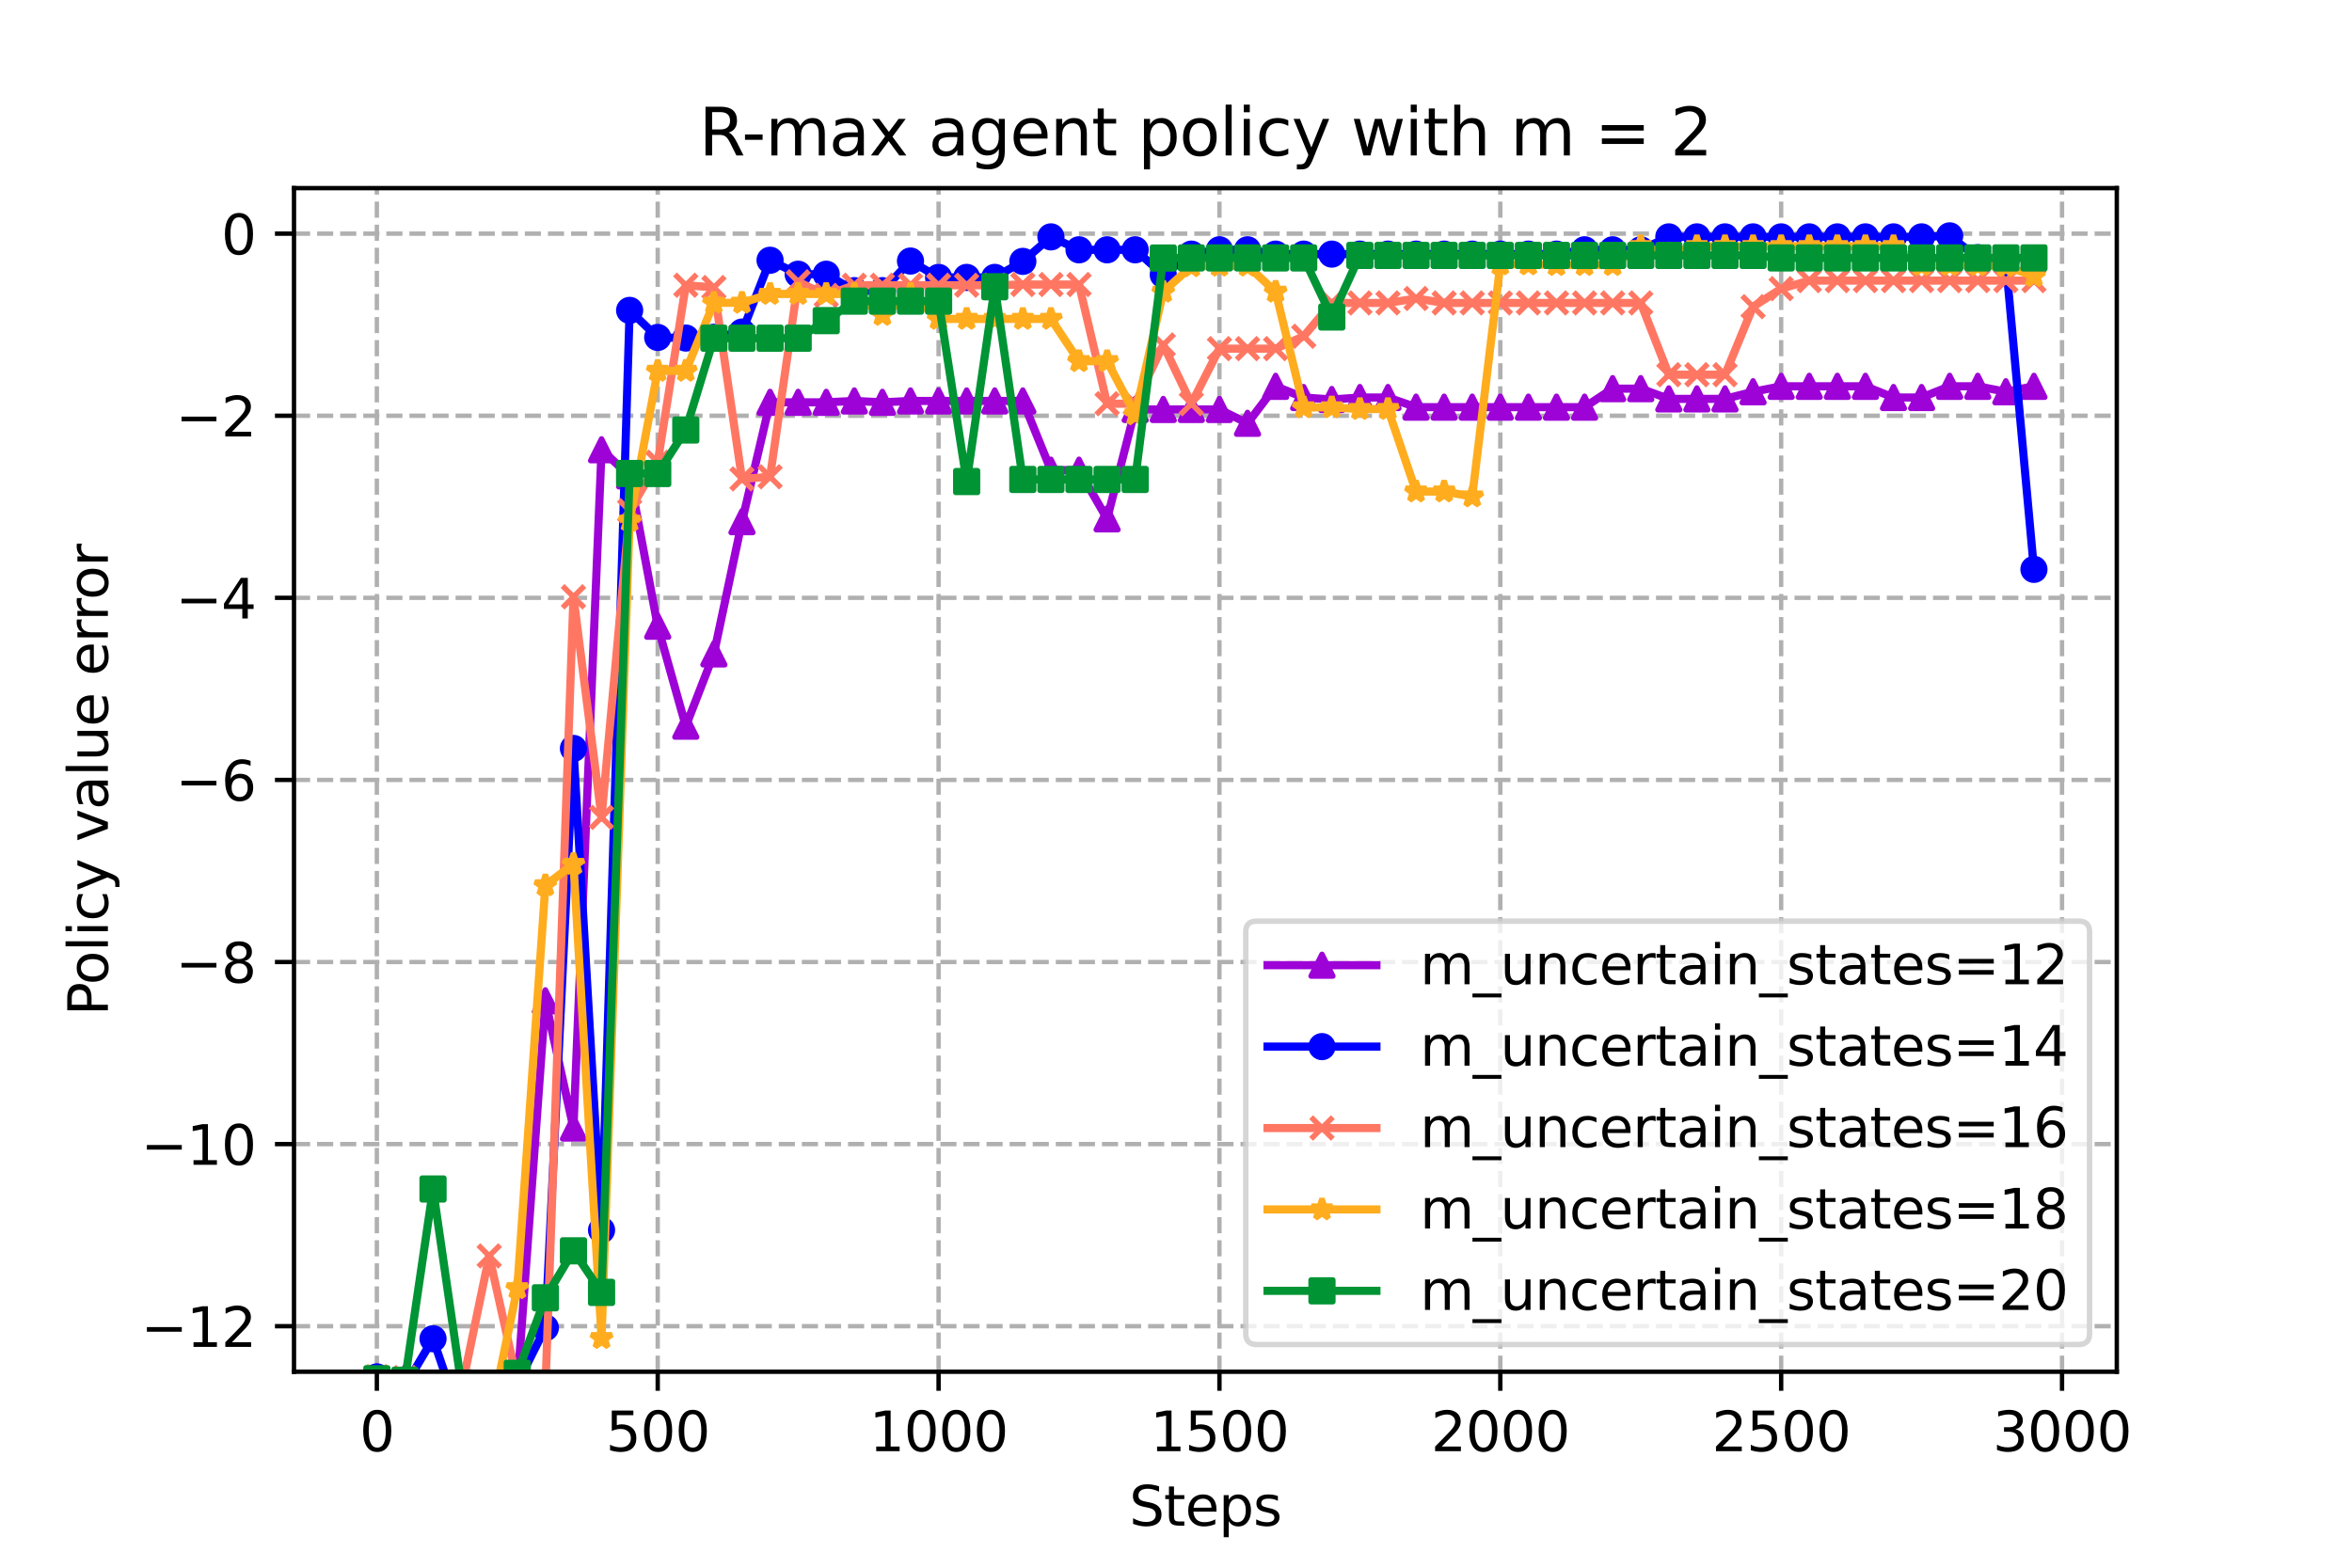 <?xml version="1.0" encoding="utf-8" standalone="no"?>
<!DOCTYPE svg PUBLIC "-//W3C//DTD SVG 1.1//EN"
  "http://www.w3.org/Graphics/SVG/1.1/DTD/svg11.dtd">
<svg xmlns:xlink="http://www.w3.org/1999/xlink" width="432pt" height="288pt" viewBox="0 0 432 288" xmlns="http://www.w3.org/2000/svg" version="1.1">
 <defs>
  <style type="text/css">*{stroke-linejoin: round; stroke-linecap: butt}</style>
 </defs>
 <g id="figure_1">
  <g id="patch_1">
   <path d="M 0 288 
L 432 288 
L 432 0 
L 0 0 
z
" style="fill: #ffffff"/>
  </g>
  <g id="axes_1">
   <g id="patch_2">
    <path d="M 54 252 
L 388.8 252 
L 388.8 34.56 
L 54 34.56 
z
" style="fill: #ffffff"/>
   </g>
   <g id="PolyCollection_1">
    <defs>
     <path id="m5a03a5c725" d="M 69.218 -35.028 
L 69.218 -35.028 
L 74.377 -34.838 
L 79.536 -31.59 
L 84.694 -32.341 
L 89.853 -31.839 
L 95.012 -33.213 
L 100.17 -104.147 
L 105.329 -80.771 
L 110.488 -205.375 
L 115.647 -200.579 
L 120.805 -172.961 
L 125.964 -154.594 
L 131.123 -167.875 
L 136.281 -192.171 
L 141.44 -214.088 
L 146.599 -214.088 
L 151.757 -214.088 
L 156.916 -214.343 
L 162.075 -214.088 
L 167.234 -214.343 
L 172.392 -214.343 
L 177.551 -214.343 
L 182.71 -214.343 
L 187.868 -214.343 
L 193.027 -201.629 
L 198.186 -201.629 
L 203.345 -192.689 
L 208.503 -212.78 
L 213.662 -212.78 
L 218.821 -212.78 
L 223.979 -212.78 
L 229.138 -210.237 
L 234.297 -217.031 
L 239.455 -214.974 
L 244.614 -214.61 
L 249.773 -214.974 
L 254.932 -214.974 
L 260.09 -213.205 
L 265.249 -213.205 
L 270.408 -213.205 
L 275.566 -213.205 
L 280.725 -213.205 
L 285.884 -213.205 
L 291.043 -213.205 
L 296.201 -216.602 
L 301.36 -216.602 
L 306.519 -214.721 
L 311.677 -214.721 
L 316.836 -214.721 
L 321.995 -216.031 
L 327.153 -217.031 
L 332.312 -217.031 
L 337.471 -217.031 
L 342.63 -217.031 
L 347.788 -214.974 
L 352.947 -214.974 
L 358.106 -217.031 
L 363.264 -217.031 
L 368.423 -216.031 
L 373.582 -217.031 
L 373.582 -217.031 
L 373.582 -217.031 
L 368.423 -216.031 
L 363.264 -217.031 
L 358.106 -217.031 
L 352.947 -214.974 
L 347.788 -214.974 
L 342.63 -217.031 
L 337.471 -217.031 
L 332.312 -217.031 
L 327.153 -217.031 
L 321.995 -216.031 
L 316.836 -214.721 
L 311.677 -214.721 
L 306.519 -214.721 
L 301.36 -216.602 
L 296.201 -216.602 
L 291.043 -213.205 
L 285.884 -213.205 
L 280.725 -213.205 
L 275.566 -213.205 
L 270.408 -213.205 
L 265.249 -213.205 
L 260.09 -213.205 
L 254.932 -214.974 
L 249.773 -214.974 
L 244.614 -214.61 
L 239.455 -214.974 
L 234.297 -217.031 
L 229.138 -210.237 
L 223.979 -212.78 
L 218.821 -212.78 
L 213.662 -212.78 
L 208.503 -212.78 
L 203.345 -192.689 
L 198.186 -201.629 
L 193.027 -201.629 
L 187.868 -214.343 
L 182.71 -214.343 
L 177.551 -214.343 
L 172.392 -214.343 
L 167.234 -214.343 
L 162.075 -214.088 
L 156.916 -214.343 
L 151.757 -214.088 
L 146.599 -214.088 
L 141.44 -214.088 
L 136.281 -192.171 
L 131.123 -167.875 
L 125.964 -154.594 
L 120.805 -172.961 
L 115.647 -200.579 
L 110.488 -205.375 
L 105.329 -80.771 
L 100.17 -104.147 
L 95.012 -33.213 
L 89.853 -31.839 
L 84.694 -32.341 
L 79.536 -31.59 
L 74.377 -34.838 
L 69.218 -35.028 
z
" style="stroke: #9d02d7; stroke-opacity: 0.2"/>
    </defs>
    <g clip-path="url(#pf6c4a71a21)">
     <use xlink:href="#m5a03a5c725" x="0" y="288" style="fill: #9d02d7; fill-opacity: 0.2; stroke: #9d02d7; stroke-opacity: 0.2"/>
    </g>
   </g>
   <g id="PolyCollection_2">
    <defs>
     <path id="m0e6987682b" d="M 69.218 -35.049 
L 69.218 -35.049 
L 74.377 -33.364 
L 79.536 -42.06 
L 84.694 -26.94 
L 89.853 -30.723 
L 95.012 -33.761 
L 100.17 -44.078 
L 105.329 -150.505 
L 110.488 -62.017 
L 115.647 -230.978 
L 120.805 -226.009 
L 125.964 -225.897 
L 131.123 -226.036 
L 136.281 -226.992 
L 141.44 -240.189 
L 146.599 -237.621 
L 151.757 -237.621 
L 156.916 -234.605 
L 162.075 -234.605 
L 167.234 -240.042 
L 172.392 -237.038 
L 177.551 -237.038 
L 182.71 -237.038 
L 187.868 -239.983 
L 193.027 -244.483 
L 198.186 -242.108 
L 203.345 -242.108 
L 208.503 -242.108 
L 213.662 -237.521 
L 218.821 -241.316 
L 223.979 -242.109 
L 229.138 -242.108 
L 234.297 -241.315 
L 239.455 -241.316 
L 244.614 -241.316 
L 249.773 -241.316 
L 254.932 -241.315 
L 260.09 -241.315 
L 265.249 -241.315 
L 270.408 -241.315 
L 275.566 -241.316 
L 280.725 -241.316 
L 285.884 -241.315 
L 291.043 -242.109 
L 296.201 -242.108 
L 301.36 -242.108 
L 306.519 -244.483 
L 311.677 -244.484 
L 316.836 -244.483 
L 321.995 -244.484 
L 327.153 -244.483 
L 332.312 -244.484 
L 337.471 -244.483 
L 342.63 -244.484 
L 347.788 -244.483 
L 352.947 -244.483 
L 358.106 -244.67 
L 363.264 -240.659 
L 368.423 -239.945 
L 373.582 -183.403 
L 373.582 -183.403 
L 373.582 -183.403 
L 368.423 -239.945 
L 363.264 -240.659 
L 358.106 -244.67 
L 352.947 -244.483 
L 347.788 -244.483 
L 342.63 -244.484 
L 337.471 -244.483 
L 332.312 -244.484 
L 327.153 -244.483 
L 321.995 -244.484 
L 316.836 -244.483 
L 311.677 -244.484 
L 306.519 -244.483 
L 301.36 -242.108 
L 296.201 -242.108 
L 291.043 -242.109 
L 285.884 -241.315 
L 280.725 -241.316 
L 275.566 -241.316 
L 270.408 -241.315 
L 265.249 -241.315 
L 260.09 -241.315 
L 254.932 -241.315 
L 249.773 -241.316 
L 244.614 -241.316 
L 239.455 -241.316 
L 234.297 -241.315 
L 229.138 -242.108 
L 223.979 -242.109 
L 218.821 -241.316 
L 213.662 -237.521 
L 208.503 -242.108 
L 203.345 -242.108 
L 198.186 -242.108 
L 193.027 -244.483 
L 187.868 -239.983 
L 182.71 -237.038 
L 177.551 -237.038 
L 172.392 -237.038 
L 167.234 -240.042 
L 162.075 -234.605 
L 156.916 -234.605 
L 151.757 -237.621 
L 146.599 -237.621 
L 141.44 -240.189 
L 136.281 -226.992 
L 131.123 -226.036 
L 125.964 -225.897 
L 120.805 -226.009 
L 115.647 -230.978 
L 110.488 -62.017 
L 105.329 -150.505 
L 100.17 -44.078 
L 95.012 -33.761 
L 89.853 -30.723 
L 84.694 -26.94 
L 79.536 -42.06 
L 74.377 -33.364 
L 69.218 -35.049 
z
" style="stroke: #0000ff; stroke-opacity: 0.2"/>
    </defs>
    <g clip-path="url(#pf6c4a71a21)">
     <use xlink:href="#m0e6987682b" x="0" y="288" style="fill: #0000ff; fill-opacity: 0.2; stroke: #0000ff; stroke-opacity: 0.2"/>
    </g>
   </g>
   <g id="PolyCollection_3">
    <defs>
     <path id="m3a28a331ca" d="M 69.218 -35.091 
L 69.218 -35.091 
L 74.377 -34.926 
L 79.536 -33.117 
L 84.694 -32.404 
L 89.853 -57.271 
L 95.012 -34.133 
L 100.17 -32.675 
L 105.329 -178.358 
L 110.488 -137.834 
L 115.647 -194.171 
L 120.805 -203.085 
L 125.964 -235.602 
L 131.123 -235.186 
L 136.281 -200.021 
L 141.44 -200.407 
L 146.599 -236.242 
L 151.757 -233.739 
L 156.916 -235.602 
L 162.075 -235.602 
L 167.234 -235.602 
L 172.392 -235.602 
L 177.551 -235.602 
L 182.71 -235.602 
L 187.868 -235.729 
L 193.027 -235.729 
L 198.186 -235.729 
L 203.345 -213.837 
L 208.503 -213.837 
L 213.662 -224.634 
L 218.821 -213.837 
L 223.979 -223.95 
L 229.138 -223.95 
L 234.297 -223.95 
L 239.455 -226.225 
L 244.614 -232.349 
L 249.773 -232.349 
L 254.932 -232.349 
L 260.09 -233.165 
L 265.249 -232.349 
L 270.408 -232.349 
L 275.566 -232.349 
L 280.725 -232.349 
L 285.884 -232.349 
L 291.043 -232.349 
L 296.201 -232.349 
L 301.36 -232.349 
L 306.519 -219.162 
L 311.677 -219.162 
L 316.836 -219.162 
L 321.995 -231.661 
L 327.153 -234.968 
L 332.312 -236.452 
L 337.471 -236.452 
L 342.63 -236.452 
L 347.788 -236.452 
L 352.947 -236.452 
L 358.106 -236.452 
L 363.264 -236.452 
L 368.423 -236.452 
L 373.582 -236.452 
L 373.582 -236.452 
L 373.582 -236.452 
L 368.423 -236.452 
L 363.264 -236.452 
L 358.106 -236.452 
L 352.947 -236.452 
L 347.788 -236.452 
L 342.63 -236.452 
L 337.471 -236.452 
L 332.312 -236.452 
L 327.153 -234.968 
L 321.995 -231.661 
L 316.836 -219.162 
L 311.677 -219.162 
L 306.519 -219.162 
L 301.36 -232.349 
L 296.201 -232.349 
L 291.043 -232.349 
L 285.884 -232.349 
L 280.725 -232.349 
L 275.566 -232.349 
L 270.408 -232.349 
L 265.249 -232.349 
L 260.09 -233.165 
L 254.932 -232.349 
L 249.773 -232.349 
L 244.614 -232.349 
L 239.455 -226.225 
L 234.297 -223.95 
L 229.138 -223.95 
L 223.979 -223.95 
L 218.821 -213.837 
L 213.662 -224.634 
L 208.503 -213.837 
L 203.345 -213.837 
L 198.186 -235.729 
L 193.027 -235.729 
L 187.868 -235.729 
L 182.71 -235.602 
L 177.551 -235.602 
L 172.392 -235.602 
L 167.234 -235.602 
L 162.075 -235.602 
L 156.916 -235.602 
L 151.757 -233.739 
L 146.599 -236.242 
L 141.44 -200.407 
L 136.281 -200.021 
L 131.123 -235.186 
L 125.964 -235.602 
L 120.805 -203.085 
L 115.647 -194.171 
L 110.488 -137.834 
L 105.329 -178.358 
L 100.17 -32.675 
L 95.012 -34.133 
L 89.853 -57.271 
L 84.694 -32.404 
L 79.536 -33.117 
L 74.377 -34.926 
L 69.218 -35.091 
z
" style="stroke: #ff7763; stroke-opacity: 0.2"/>
    </defs>
    <g clip-path="url(#pf6c4a71a21)">
     <use xlink:href="#m3a28a331ca" x="0" y="288" style="fill: #ff7763; fill-opacity: 0.2; stroke: #ff7763; stroke-opacity: 0.2"/>
    </g>
   </g>
   <g id="PolyCollection_4">
    <defs>
     <path id="me080a71d7c" d="M 69.218 -33.267 
L 69.218 -33.267 
L 74.377 -25.577 
L 79.536 -28.017 
L 84.694 -30.461 
L 89.853 -26.403 
L 95.012 -51.329 
L 100.17 -125.352 
L 105.329 -129.28 
L 110.488 -42.172 
L 115.647 -192.325 
L 120.805 -219.869 
L 125.964 -219.865 
L 131.123 -232.369 
L 136.281 -232.369 
L 141.44 -233.999 
L 146.599 -233.999 
L 151.757 -233.999 
L 156.916 -233.999 
L 162.075 -230.134 
L 167.234 -233.999 
L 172.392 -229.412 
L 177.551 -229.412 
L 182.71 -229.412 
L 187.868 -229.412 
L 193.027 -229.412 
L 198.186 -221.643 
L 203.345 -221.643 
L 208.503 -211.863 
L 213.662 -234.4 
L 218.821 -239.075 
L 223.979 -239.178 
L 229.138 -239.178 
L 234.297 -234.4 
L 239.455 -213.159 
L 244.614 -213.159 
L 249.773 -212.852 
L 254.932 -212.852 
L 260.09 -197.698 
L 265.249 -197.698 
L 270.408 -196.783 
L 275.566 -239.426 
L 280.725 -239.426 
L 285.884 -239.303 
L 291.043 -239.303 
L 296.201 -239.303 
L 301.36 -242.774 
L 306.519 -241.398 
L 311.677 -242.774 
L 316.836 -242.774 
L 321.995 -242.774 
L 327.153 -242.774 
L 332.312 -242.774 
L 337.471 -242.774 
L 342.63 -242.774 
L 347.788 -242.774 
L 352.947 -239.303 
L 358.106 -239.303 
L 363.264 -239.303 
L 368.423 -239.106 
L 373.582 -237.278 
L 373.582 -237.278 
L 373.582 -237.278 
L 368.423 -239.106 
L 363.264 -239.303 
L 358.106 -239.303 
L 352.947 -239.303 
L 347.788 -242.774 
L 342.63 -242.774 
L 337.471 -242.774 
L 332.312 -242.774 
L 327.153 -242.774 
L 321.995 -242.774 
L 316.836 -242.774 
L 311.677 -242.774 
L 306.519 -241.398 
L 301.36 -242.774 
L 296.201 -239.303 
L 291.043 -239.303 
L 285.884 -239.303 
L 280.725 -239.426 
L 275.566 -239.426 
L 270.408 -196.783 
L 265.249 -197.698 
L 260.09 -197.698 
L 254.932 -212.852 
L 249.773 -212.852 
L 244.614 -213.159 
L 239.455 -213.159 
L 234.297 -234.4 
L 229.138 -239.178 
L 223.979 -239.178 
L 218.821 -239.075 
L 213.662 -234.4 
L 208.503 -211.863 
L 203.345 -221.643 
L 198.186 -221.643 
L 193.027 -229.412 
L 187.868 -229.412 
L 182.71 -229.412 
L 177.551 -229.412 
L 172.392 -229.412 
L 167.234 -233.999 
L 162.075 -230.134 
L 156.916 -233.999 
L 151.757 -233.999 
L 146.599 -233.999 
L 141.44 -233.999 
L 136.281 -232.369 
L 131.123 -232.369 
L 125.964 -219.865 
L 120.805 -219.869 
L 115.647 -192.325 
L 110.488 -42.172 
L 105.329 -129.28 
L 100.17 -125.352 
L 95.012 -51.329 
L 89.853 -26.403 
L 84.694 -30.461 
L 79.536 -28.017 
L 74.377 -25.577 
L 69.218 -33.267 
z
" style="stroke: #ffac1e; stroke-opacity: 0.2"/>
    </defs>
    <g clip-path="url(#pf6c4a71a21)">
     <use xlink:href="#me080a71d7c" x="0" y="288" style="fill: #ffac1e; fill-opacity: 0.2; stroke: #ffac1e; stroke-opacity: 0.2"/>
    </g>
   </g>
   <g id="PolyCollection_5">
    <defs>
     <path id="mb44630e1c3" d="M 69.218 -34.71 
L 69.218 -34.71 
L 74.377 -34.447 
L 79.536 -69.567 
L 84.694 -33.921 
L 89.853 -18.098 
L 95.012 -35.714 
L 100.17 -49.583 
L 105.329 -58.21 
L 110.488 -50.579 
L 115.647 -201.009 
L 120.805 -201.009 
L 125.964 -209.01 
L 131.123 -225.873 
L 136.281 -225.873 
L 141.44 -225.873 
L 146.599 -225.873 
L 151.757 -229.095 
L 156.916 -232.68 
L 162.075 -232.68 
L 167.234 -232.68 
L 172.392 -232.68 
L 177.551 -199.533 
L 182.71 -235.324 
L 187.868 -199.922 
L 193.027 -199.921 
L 198.186 -199.918 
L 203.345 -199.921 
L 208.503 -199.918 
L 213.662 -240.597 
L 218.821 -240.622 
L 223.979 -240.621 
L 229.138 -240.622 
L 234.297 -240.622 
L 239.455 -240.621 
L 244.614 -229.771 
L 249.773 -241.075 
L 254.932 -241.075 
L 260.09 -241.077 
L 265.249 -241.075 
L 270.408 -241.075 
L 275.566 -241.075 
L 280.725 -241.075 
L 285.884 -241.077 
L 291.043 -241.077 
L 296.201 -241.075 
L 301.36 -241.077 
L 306.519 -241.075 
L 311.677 -241.077 
L 316.836 -241.077 
L 321.995 -241.075 
L 327.153 -240.621 
L 332.312 -240.622 
L 337.471 -240.621 
L 342.63 -240.621 
L 347.788 -240.622 
L 352.947 -240.621 
L 358.106 -240.622 
L 363.264 -240.621 
L 368.423 -240.621 
L 373.582 -240.621 
L 373.582 -240.621 
L 373.582 -240.621 
L 368.423 -240.621 
L 363.264 -240.621 
L 358.106 -240.622 
L 352.947 -240.621 
L 347.788 -240.622 
L 342.63 -240.621 
L 337.471 -240.621 
L 332.312 -240.622 
L 327.153 -240.621 
L 321.995 -241.075 
L 316.836 -241.077 
L 311.677 -241.077 
L 306.519 -241.075 
L 301.36 -241.077 
L 296.201 -241.075 
L 291.043 -241.077 
L 285.884 -241.077 
L 280.725 -241.075 
L 275.566 -241.075 
L 270.408 -241.075 
L 265.249 -241.075 
L 260.09 -241.077 
L 254.932 -241.075 
L 249.773 -241.075 
L 244.614 -229.771 
L 239.455 -240.621 
L 234.297 -240.622 
L 229.138 -240.622 
L 223.979 -240.621 
L 218.821 -240.622 
L 213.662 -240.597 
L 208.503 -199.918 
L 203.345 -199.921 
L 198.186 -199.918 
L 193.027 -199.921 
L 187.868 -199.922 
L 182.71 -235.324 
L 177.551 -199.533 
L 172.392 -232.68 
L 167.234 -232.68 
L 162.075 -232.68 
L 156.916 -232.68 
L 151.757 -229.095 
L 146.599 -225.873 
L 141.44 -225.873 
L 136.281 -225.873 
L 131.123 -225.873 
L 125.964 -209.01 
L 120.805 -201.009 
L 115.647 -201.009 
L 110.488 -50.579 
L 105.329 -58.21 
L 100.17 -49.583 
L 95.012 -35.714 
L 89.853 -18.098 
L 84.694 -33.921 
L 79.536 -69.567 
L 74.377 -34.447 
L 69.218 -34.71 
z
" style="stroke: #009435; stroke-opacity: 0.2"/>
    </defs>
    <g clip-path="url(#pf6c4a71a21)">
     <use xlink:href="#mb44630e1c3" x="0" y="288" style="fill: #009435; fill-opacity: 0.2; stroke: #009435; stroke-opacity: 0.2"/>
    </g>
   </g>
   <g id="matplotlib.axis_1">
    <g id="xtick_1">
     <g id="line2d_1">
      <path d="M 69.218 252 
L 69.218 34.56 
" clip-path="url(#pf6c4a71a21)" style="fill: none; stroke-dasharray: 2.96,1.28; stroke-dashoffset: 0; stroke: #b0b0b0; stroke-width: 0.8"/>
     </g>
     <g id="line2d_2">
      <defs>
       <path id="ma4a27bfa67" d="M 0 0 
L 0 3.5 
" style="stroke: #000000; stroke-width: 0.8"/>
      </defs>
      <g>
       <use xlink:href="#ma4a27bfa67" x="69.218" y="252" style="stroke: #000000; stroke-width: 0.8"/>
      </g>
     </g>
     <g id="text_1">
      <!-- 0 -->
      <g transform="translate(66.037 266.598)scale(0.1 -0.1)">
       <defs>
        <path id="DejaVuSans-30" d="M 2034 4250 
Q 1547 4250 1301 3770 
Q 1056 3291 1056 2328 
Q 1056 1369 1301 889 
Q 1547 409 2034 409 
Q 2525 409 2770 889 
Q 3016 1369 3016 2328 
Q 3016 3291 2770 3770 
Q 2525 4250 2034 4250 
z
M 2034 4750 
Q 2819 4750 3233 4129 
Q 3647 3509 3647 2328 
Q 3647 1150 3233 529 
Q 2819 -91 2034 -91 
Q 1250 -91 836 529 
Q 422 1150 422 2328 
Q 422 3509 836 4129 
Q 1250 4750 2034 4750 
z
" transform="scale(0.016)"/>
       </defs>
       <use xlink:href="#DejaVuSans-30"/>
      </g>
     </g>
    </g>
    <g id="xtick_2">
     <g id="line2d_3">
      <path d="M 120.805 252 
L 120.805 34.56 
" clip-path="url(#pf6c4a71a21)" style="fill: none; stroke-dasharray: 2.96,1.28; stroke-dashoffset: 0; stroke: #b0b0b0; stroke-width: 0.8"/>
     </g>
     <g id="line2d_4">
      <g>
       <use xlink:href="#ma4a27bfa67" x="120.805" y="252" style="stroke: #000000; stroke-width: 0.8"/>
      </g>
     </g>
     <g id="text_2">
      <!-- 500 -->
      <g transform="translate(111.261 266.598)scale(0.1 -0.1)">
       <defs>
        <path id="DejaVuSans-35" d="M 691 4666 
L 3169 4666 
L 3169 4134 
L 1269 4134 
L 1269 2991 
Q 1406 3038 1543 3061 
Q 1681 3084 1819 3084 
Q 2600 3084 3056 2656 
Q 3513 2228 3513 1497 
Q 3513 744 3044 326 
Q 2575 -91 1722 -91 
Q 1428 -91 1123 -41 
Q 819 9 494 109 
L 494 744 
Q 775 591 1075 516 
Q 1375 441 1709 441 
Q 2250 441 2565 725 
Q 2881 1009 2881 1497 
Q 2881 1984 2565 2268 
Q 2250 2553 1709 2553 
Q 1456 2553 1204 2497 
Q 953 2441 691 2322 
L 691 4666 
z
" transform="scale(0.016)"/>
       </defs>
       <use xlink:href="#DejaVuSans-35"/>
       <use xlink:href="#DejaVuSans-30" x="63.623"/>
       <use xlink:href="#DejaVuSans-30" x="127.246"/>
      </g>
     </g>
    </g>
    <g id="xtick_3">
     <g id="line2d_5">
      <path d="M 172.392 252 
L 172.392 34.56 
" clip-path="url(#pf6c4a71a21)" style="fill: none; stroke-dasharray: 2.96,1.28; stroke-dashoffset: 0; stroke: #b0b0b0; stroke-width: 0.8"/>
     </g>
     <g id="line2d_6">
      <g>
       <use xlink:href="#ma4a27bfa67" x="172.392" y="252" style="stroke: #000000; stroke-width: 0.8"/>
      </g>
     </g>
     <g id="text_3">
      <!-- 1000 -->
      <g transform="translate(159.667 266.598)scale(0.1 -0.1)">
       <defs>
        <path id="DejaVuSans-31" d="M 794 531 
L 1825 531 
L 1825 4091 
L 703 3866 
L 703 4441 
L 1819 4666 
L 2450 4666 
L 2450 531 
L 3481 531 
L 3481 0 
L 794 0 
L 794 531 
z
" transform="scale(0.016)"/>
       </defs>
       <use xlink:href="#DejaVuSans-31"/>
       <use xlink:href="#DejaVuSans-30" x="63.623"/>
       <use xlink:href="#DejaVuSans-30" x="127.246"/>
       <use xlink:href="#DejaVuSans-30" x="190.869"/>
      </g>
     </g>
    </g>
    <g id="xtick_4">
     <g id="line2d_7">
      <path d="M 223.979 252 
L 223.979 34.56 
" clip-path="url(#pf6c4a71a21)" style="fill: none; stroke-dasharray: 2.96,1.28; stroke-dashoffset: 0; stroke: #b0b0b0; stroke-width: 0.8"/>
     </g>
     <g id="line2d_8">
      <g>
       <use xlink:href="#ma4a27bfa67" x="223.979" y="252" style="stroke: #000000; stroke-width: 0.8"/>
      </g>
     </g>
     <g id="text_4">
      <!-- 1500 -->
      <g transform="translate(211.254 266.598)scale(0.1 -0.1)">
       <use xlink:href="#DejaVuSans-31"/>
       <use xlink:href="#DejaVuSans-35" x="63.623"/>
       <use xlink:href="#DejaVuSans-30" x="127.246"/>
       <use xlink:href="#DejaVuSans-30" x="190.869"/>
      </g>
     </g>
    </g>
    <g id="xtick_5">
     <g id="line2d_9">
      <path d="M 275.566 252 
L 275.566 34.56 
" clip-path="url(#pf6c4a71a21)" style="fill: none; stroke-dasharray: 2.96,1.28; stroke-dashoffset: 0; stroke: #b0b0b0; stroke-width: 0.8"/>
     </g>
     <g id="line2d_10">
      <g>
       <use xlink:href="#ma4a27bfa67" x="275.566" y="252" style="stroke: #000000; stroke-width: 0.8"/>
      </g>
     </g>
     <g id="text_5">
      <!-- 2000 -->
      <g transform="translate(262.841 266.598)scale(0.1 -0.1)">
       <defs>
        <path id="DejaVuSans-32" d="M 1228 531 
L 3431 531 
L 3431 0 
L 469 0 
L 469 531 
Q 828 903 1448 1529 
Q 2069 2156 2228 2338 
Q 2531 2678 2651 2914 
Q 2772 3150 2772 3378 
Q 2772 3750 2511 3984 
Q 2250 4219 1831 4219 
Q 1534 4219 1204 4116 
Q 875 4013 500 3803 
L 500 4441 
Q 881 4594 1212 4672 
Q 1544 4750 1819 4750 
Q 2544 4750 2975 4387 
Q 3406 4025 3406 3419 
Q 3406 3131 3298 2873 
Q 3191 2616 2906 2266 
Q 2828 2175 2409 1742 
Q 1991 1309 1228 531 
z
" transform="scale(0.016)"/>
       </defs>
       <use xlink:href="#DejaVuSans-32"/>
       <use xlink:href="#DejaVuSans-30" x="63.623"/>
       <use xlink:href="#DejaVuSans-30" x="127.246"/>
       <use xlink:href="#DejaVuSans-30" x="190.869"/>
      </g>
     </g>
    </g>
    <g id="xtick_6">
     <g id="line2d_11">
      <path d="M 327.153 252 
L 327.153 34.56 
" clip-path="url(#pf6c4a71a21)" style="fill: none; stroke-dasharray: 2.96,1.28; stroke-dashoffset: 0; stroke: #b0b0b0; stroke-width: 0.8"/>
     </g>
     <g id="line2d_12">
      <g>
       <use xlink:href="#ma4a27bfa67" x="327.153" y="252" style="stroke: #000000; stroke-width: 0.8"/>
      </g>
     </g>
     <g id="text_6">
      <!-- 2500 -->
      <g transform="translate(314.428 266.598)scale(0.1 -0.1)">
       <use xlink:href="#DejaVuSans-32"/>
       <use xlink:href="#DejaVuSans-35" x="63.623"/>
       <use xlink:href="#DejaVuSans-30" x="127.246"/>
       <use xlink:href="#DejaVuSans-30" x="190.869"/>
      </g>
     </g>
    </g>
    <g id="xtick_7">
     <g id="line2d_13">
      <path d="M 378.741 252 
L 378.741 34.56 
" clip-path="url(#pf6c4a71a21)" style="fill: none; stroke-dasharray: 2.96,1.28; stroke-dashoffset: 0; stroke: #b0b0b0; stroke-width: 0.8"/>
     </g>
     <g id="line2d_14">
      <g>
       <use xlink:href="#ma4a27bfa67" x="378.741" y="252" style="stroke: #000000; stroke-width: 0.8"/>
      </g>
     </g>
     <g id="text_7">
      <!-- 3000 -->
      <g transform="translate(366.016 266.598)scale(0.1 -0.1)">
       <defs>
        <path id="DejaVuSans-33" d="M 2597 2516 
Q 3050 2419 3304 2112 
Q 3559 1806 3559 1356 
Q 3559 666 3084 287 
Q 2609 -91 1734 -91 
Q 1441 -91 1130 -33 
Q 819 25 488 141 
L 488 750 
Q 750 597 1062 519 
Q 1375 441 1716 441 
Q 2309 441 2620 675 
Q 2931 909 2931 1356 
Q 2931 1769 2642 2001 
Q 2353 2234 1838 2234 
L 1294 2234 
L 1294 2753 
L 1863 2753 
Q 2328 2753 2575 2939 
Q 2822 3125 2822 3475 
Q 2822 3834 2567 4026 
Q 2313 4219 1838 4219 
Q 1578 4219 1281 4162 
Q 984 4106 628 3988 
L 628 4550 
Q 988 4650 1302 4700 
Q 1616 4750 1894 4750 
Q 2613 4750 3031 4423 
Q 3450 4097 3450 3541 
Q 3450 3153 3228 2886 
Q 3006 2619 2597 2516 
z
" transform="scale(0.016)"/>
       </defs>
       <use xlink:href="#DejaVuSans-33"/>
       <use xlink:href="#DejaVuSans-30" x="63.623"/>
       <use xlink:href="#DejaVuSans-30" x="127.246"/>
       <use xlink:href="#DejaVuSans-30" x="190.869"/>
      </g>
     </g>
    </g>
    <g id="text_8">
     <!-- Steps -->
     <g transform="translate(207.41 280.277)scale(0.1 -0.1)">
      <defs>
       <path id="DejaVuSans-53" d="M 3425 4513 
L 3425 3897 
Q 3066 4069 2747 4153 
Q 2428 4238 2131 4238 
Q 1616 4238 1336 4038 
Q 1056 3838 1056 3469 
Q 1056 3159 1242 3001 
Q 1428 2844 1947 2747 
L 2328 2669 
Q 3034 2534 3370 2195 
Q 3706 1856 3706 1288 
Q 3706 609 3251 259 
Q 2797 -91 1919 -91 
Q 1588 -91 1214 -16 
Q 841 59 441 206 
L 441 856 
Q 825 641 1194 531 
Q 1563 422 1919 422 
Q 2459 422 2753 634 
Q 3047 847 3047 1241 
Q 3047 1584 2836 1778 
Q 2625 1972 2144 2069 
L 1759 2144 
Q 1053 2284 737 2584 
Q 422 2884 422 3419 
Q 422 4038 858 4394 
Q 1294 4750 2059 4750 
Q 2388 4750 2728 4690 
Q 3069 4631 3425 4513 
z
" transform="scale(0.016)"/>
       <path id="DejaVuSans-74" d="M 1172 4494 
L 1172 3500 
L 2356 3500 
L 2356 3053 
L 1172 3053 
L 1172 1153 
Q 1172 725 1289 603 
Q 1406 481 1766 481 
L 2356 481 
L 2356 0 
L 1766 0 
Q 1100 0 847 248 
Q 594 497 594 1153 
L 594 3053 
L 172 3053 
L 172 3500 
L 594 3500 
L 594 4494 
L 1172 4494 
z
" transform="scale(0.016)"/>
       <path id="DejaVuSans-65" d="M 3597 1894 
L 3597 1613 
L 953 1613 
Q 991 1019 1311 708 
Q 1631 397 2203 397 
Q 2534 397 2845 478 
Q 3156 559 3463 722 
L 3463 178 
Q 3153 47 2828 -22 
Q 2503 -91 2169 -91 
Q 1331 -91 842 396 
Q 353 884 353 1716 
Q 353 2575 817 3079 
Q 1281 3584 2069 3584 
Q 2775 3584 3186 3129 
Q 3597 2675 3597 1894 
z
M 3022 2063 
Q 3016 2534 2758 2815 
Q 2500 3097 2075 3097 
Q 1594 3097 1305 2825 
Q 1016 2553 972 2059 
L 3022 2063 
z
" transform="scale(0.016)"/>
       <path id="DejaVuSans-70" d="M 1159 525 
L 1159 -1331 
L 581 -1331 
L 581 3500 
L 1159 3500 
L 1159 2969 
Q 1341 3281 1617 3432 
Q 1894 3584 2278 3584 
Q 2916 3584 3314 3078 
Q 3713 2572 3713 1747 
Q 3713 922 3314 415 
Q 2916 -91 2278 -91 
Q 1894 -91 1617 61 
Q 1341 213 1159 525 
z
M 3116 1747 
Q 3116 2381 2855 2742 
Q 2594 3103 2138 3103 
Q 1681 3103 1420 2742 
Q 1159 2381 1159 1747 
Q 1159 1113 1420 752 
Q 1681 391 2138 391 
Q 2594 391 2855 752 
Q 3116 1113 3116 1747 
z
" transform="scale(0.016)"/>
       <path id="DejaVuSans-73" d="M 2834 3397 
L 2834 2853 
Q 2591 2978 2328 3040 
Q 2066 3103 1784 3103 
Q 1356 3103 1142 2972 
Q 928 2841 928 2578 
Q 928 2378 1081 2264 
Q 1234 2150 1697 2047 
L 1894 2003 
Q 2506 1872 2764 1633 
Q 3022 1394 3022 966 
Q 3022 478 2636 193 
Q 2250 -91 1575 -91 
Q 1294 -91 989 -36 
Q 684 19 347 128 
L 347 722 
Q 666 556 975 473 
Q 1284 391 1588 391 
Q 1994 391 2212 530 
Q 2431 669 2431 922 
Q 2431 1156 2273 1281 
Q 2116 1406 1581 1522 
L 1381 1569 
Q 847 1681 609 1914 
Q 372 2147 372 2553 
Q 372 3047 722 3315 
Q 1072 3584 1716 3584 
Q 2034 3584 2315 3537 
Q 2597 3491 2834 3397 
z
" transform="scale(0.016)"/>
      </defs>
      <use xlink:href="#DejaVuSans-53"/>
      <use xlink:href="#DejaVuSans-74" x="63.477"/>
      <use xlink:href="#DejaVuSans-65" x="102.686"/>
      <use xlink:href="#DejaVuSans-70" x="164.209"/>
      <use xlink:href="#DejaVuSans-73" x="227.686"/>
     </g>
    </g>
   </g>
   <g id="matplotlib.axis_2">
    <g id="ytick_1">
     <g id="line2d_15">
      <path d="M 54 243.637 
L 388.8 243.637 
" clip-path="url(#pf6c4a71a21)" style="fill: none; stroke-dasharray: 2.96,1.28; stroke-dashoffset: 0; stroke: #b0b0b0; stroke-width: 0.8"/>
     </g>
     <g id="line2d_16">
      <defs>
       <path id="m5b8b37121f" d="M 0 0 
L -3.5 0 
" style="stroke: #000000; stroke-width: 0.8"/>
      </defs>
      <g>
       <use xlink:href="#m5b8b37121f" x="54" y="243.637" style="stroke: #000000; stroke-width: 0.8"/>
      </g>
     </g>
     <g id="text_9">
      <!-- −12 -->
      <g transform="translate(25.895 247.436)scale(0.1 -0.1)">
       <defs>
        <path id="DejaVuSans-2212" d="M 678 2272 
L 4684 2272 
L 4684 1741 
L 678 1741 
L 678 2272 
z
" transform="scale(0.016)"/>
       </defs>
       <use xlink:href="#DejaVuSans-2212"/>
       <use xlink:href="#DejaVuSans-31" x="83.789"/>
       <use xlink:href="#DejaVuSans-32" x="147.412"/>
      </g>
     </g>
    </g>
    <g id="ytick_2">
     <g id="line2d_17">
      <path d="M 54 210.185 
L 388.8 210.185 
" clip-path="url(#pf6c4a71a21)" style="fill: none; stroke-dasharray: 2.96,1.28; stroke-dashoffset: 0; stroke: #b0b0b0; stroke-width: 0.8"/>
     </g>
     <g id="line2d_18">
      <g>
       <use xlink:href="#m5b8b37121f" x="54" y="210.185" style="stroke: #000000; stroke-width: 0.8"/>
      </g>
     </g>
     <g id="text_10">
      <!-- −10 -->
      <g transform="translate(25.895 213.984)scale(0.1 -0.1)">
       <use xlink:href="#DejaVuSans-2212"/>
       <use xlink:href="#DejaVuSans-31" x="83.789"/>
       <use xlink:href="#DejaVuSans-30" x="147.412"/>
      </g>
     </g>
    </g>
    <g id="ytick_3">
     <g id="line2d_19">
      <path d="M 54 176.732 
L 388.8 176.732 
" clip-path="url(#pf6c4a71a21)" style="fill: none; stroke-dasharray: 2.96,1.28; stroke-dashoffset: 0; stroke: #b0b0b0; stroke-width: 0.8"/>
     </g>
     <g id="line2d_20">
      <g>
       <use xlink:href="#m5b8b37121f" x="54" y="176.732" style="stroke: #000000; stroke-width: 0.8"/>
      </g>
     </g>
     <g id="text_11">
      <!-- −8 -->
      <g transform="translate(32.258 180.532)scale(0.1 -0.1)">
       <defs>
        <path id="DejaVuSans-38" d="M 2034 2216 
Q 1584 2216 1326 1975 
Q 1069 1734 1069 1313 
Q 1069 891 1326 650 
Q 1584 409 2034 409 
Q 2484 409 2743 651 
Q 3003 894 3003 1313 
Q 3003 1734 2745 1975 
Q 2488 2216 2034 2216 
z
M 1403 2484 
Q 997 2584 770 2862 
Q 544 3141 544 3541 
Q 544 4100 942 4425 
Q 1341 4750 2034 4750 
Q 2731 4750 3128 4425 
Q 3525 4100 3525 3541 
Q 3525 3141 3298 2862 
Q 3072 2584 2669 2484 
Q 3125 2378 3379 2068 
Q 3634 1759 3634 1313 
Q 3634 634 3220 271 
Q 2806 -91 2034 -91 
Q 1263 -91 848 271 
Q 434 634 434 1313 
Q 434 1759 690 2068 
Q 947 2378 1403 2484 
z
M 1172 3481 
Q 1172 3119 1398 2916 
Q 1625 2713 2034 2713 
Q 2441 2713 2670 2916 
Q 2900 3119 2900 3481 
Q 2900 3844 2670 4047 
Q 2441 4250 2034 4250 
Q 1625 4250 1398 4047 
Q 1172 3844 1172 3481 
z
" transform="scale(0.016)"/>
       </defs>
       <use xlink:href="#DejaVuSans-2212"/>
       <use xlink:href="#DejaVuSans-38" x="83.789"/>
      </g>
     </g>
    </g>
    <g id="ytick_4">
     <g id="line2d_21">
      <path d="M 54 143.28 
L 388.8 143.28 
" clip-path="url(#pf6c4a71a21)" style="fill: none; stroke-dasharray: 2.96,1.28; stroke-dashoffset: 0; stroke: #b0b0b0; stroke-width: 0.8"/>
     </g>
     <g id="line2d_22">
      <g>
       <use xlink:href="#m5b8b37121f" x="54" y="143.28" style="stroke: #000000; stroke-width: 0.8"/>
      </g>
     </g>
     <g id="text_12">
      <!-- −6 -->
      <g transform="translate(32.258 147.079)scale(0.1 -0.1)">
       <defs>
        <path id="DejaVuSans-36" d="M 2113 2584 
Q 1688 2584 1439 2293 
Q 1191 2003 1191 1497 
Q 1191 994 1439 701 
Q 1688 409 2113 409 
Q 2538 409 2786 701 
Q 3034 994 3034 1497 
Q 3034 2003 2786 2293 
Q 2538 2584 2113 2584 
z
M 3366 4563 
L 3366 3988 
Q 3128 4100 2886 4159 
Q 2644 4219 2406 4219 
Q 1781 4219 1451 3797 
Q 1122 3375 1075 2522 
Q 1259 2794 1537 2939 
Q 1816 3084 2150 3084 
Q 2853 3084 3261 2657 
Q 3669 2231 3669 1497 
Q 3669 778 3244 343 
Q 2819 -91 2113 -91 
Q 1303 -91 875 529 
Q 447 1150 447 2328 
Q 447 3434 972 4092 
Q 1497 4750 2381 4750 
Q 2619 4750 2861 4703 
Q 3103 4656 3366 4563 
z
" transform="scale(0.016)"/>
       </defs>
       <use xlink:href="#DejaVuSans-2212"/>
       <use xlink:href="#DejaVuSans-36" x="83.789"/>
      </g>
     </g>
    </g>
    <g id="ytick_5">
     <g id="line2d_23">
      <path d="M 54 109.828 
L 388.8 109.828 
" clip-path="url(#pf6c4a71a21)" style="fill: none; stroke-dasharray: 2.96,1.28; stroke-dashoffset: 0; stroke: #b0b0b0; stroke-width: 0.8"/>
     </g>
     <g id="line2d_24">
      <g>
       <use xlink:href="#m5b8b37121f" x="54" y="109.828" style="stroke: #000000; stroke-width: 0.8"/>
      </g>
     </g>
     <g id="text_13">
      <!-- −4 -->
      <g transform="translate(32.258 113.627)scale(0.1 -0.1)">
       <defs>
        <path id="DejaVuSans-34" d="M 2419 4116 
L 825 1625 
L 2419 1625 
L 2419 4116 
z
M 2253 4666 
L 3047 4666 
L 3047 1625 
L 3713 1625 
L 3713 1100 
L 3047 1100 
L 3047 0 
L 2419 0 
L 2419 1100 
L 313 1100 
L 313 1709 
L 2253 4666 
z
" transform="scale(0.016)"/>
       </defs>
       <use xlink:href="#DejaVuSans-2212"/>
       <use xlink:href="#DejaVuSans-34" x="83.789"/>
      </g>
     </g>
    </g>
    <g id="ytick_6">
     <g id="line2d_25">
      <path d="M 54 76.375 
L 388.8 76.375 
" clip-path="url(#pf6c4a71a21)" style="fill: none; stroke-dasharray: 2.96,1.28; stroke-dashoffset: 0; stroke: #b0b0b0; stroke-width: 0.8"/>
     </g>
     <g id="line2d_26">
      <g>
       <use xlink:href="#m5b8b37121f" x="54" y="76.375" style="stroke: #000000; stroke-width: 0.8"/>
      </g>
     </g>
     <g id="text_14">
      <!-- −2 -->
      <g transform="translate(32.258 80.175)scale(0.1 -0.1)">
       <use xlink:href="#DejaVuSans-2212"/>
       <use xlink:href="#DejaVuSans-32" x="83.789"/>
      </g>
     </g>
    </g>
    <g id="ytick_7">
     <g id="line2d_27">
      <path d="M 54 42.923 
L 388.8 42.923 
" clip-path="url(#pf6c4a71a21)" style="fill: none; stroke-dasharray: 2.96,1.28; stroke-dashoffset: 0; stroke: #b0b0b0; stroke-width: 0.8"/>
     </g>
     <g id="line2d_28">
      <g>
       <use xlink:href="#m5b8b37121f" x="54" y="42.923" style="stroke: #000000; stroke-width: 0.8"/>
      </g>
     </g>
     <g id="text_15">
      <!-- 0 -->
      <g transform="translate(40.638 46.722)scale(0.1 -0.1)">
       <use xlink:href="#DejaVuSans-30"/>
      </g>
     </g>
    </g>
    <g id="text_16">
     <!-- Policy value error -->
     <g transform="translate(19.816 186.598)rotate(-90)scale(0.1 -0.1)">
      <defs>
       <path id="DejaVuSans-50" d="M 1259 4147 
L 1259 2394 
L 2053 2394 
Q 2494 2394 2734 2622 
Q 2975 2850 2975 3272 
Q 2975 3691 2734 3919 
Q 2494 4147 2053 4147 
L 1259 4147 
z
M 628 4666 
L 2053 4666 
Q 2838 4666 3239 4311 
Q 3641 3956 3641 3272 
Q 3641 2581 3239 2228 
Q 2838 1875 2053 1875 
L 1259 1875 
L 1259 0 
L 628 0 
L 628 4666 
z
" transform="scale(0.016)"/>
       <path id="DejaVuSans-6f" d="M 1959 3097 
Q 1497 3097 1228 2736 
Q 959 2375 959 1747 
Q 959 1119 1226 758 
Q 1494 397 1959 397 
Q 2419 397 2687 759 
Q 2956 1122 2956 1747 
Q 2956 2369 2687 2733 
Q 2419 3097 1959 3097 
z
M 1959 3584 
Q 2709 3584 3137 3096 
Q 3566 2609 3566 1747 
Q 3566 888 3137 398 
Q 2709 -91 1959 -91 
Q 1206 -91 779 398 
Q 353 888 353 1747 
Q 353 2609 779 3096 
Q 1206 3584 1959 3584 
z
" transform="scale(0.016)"/>
       <path id="DejaVuSans-6c" d="M 603 4863 
L 1178 4863 
L 1178 0 
L 603 0 
L 603 4863 
z
" transform="scale(0.016)"/>
       <path id="DejaVuSans-69" d="M 603 3500 
L 1178 3500 
L 1178 0 
L 603 0 
L 603 3500 
z
M 603 4863 
L 1178 4863 
L 1178 4134 
L 603 4134 
L 603 4863 
z
" transform="scale(0.016)"/>
       <path id="DejaVuSans-63" d="M 3122 3366 
L 3122 2828 
Q 2878 2963 2633 3030 
Q 2388 3097 2138 3097 
Q 1578 3097 1268 2742 
Q 959 2388 959 1747 
Q 959 1106 1268 751 
Q 1578 397 2138 397 
Q 2388 397 2633 464 
Q 2878 531 3122 666 
L 3122 134 
Q 2881 22 2623 -34 
Q 2366 -91 2075 -91 
Q 1284 -91 818 406 
Q 353 903 353 1747 
Q 353 2603 823 3093 
Q 1294 3584 2113 3584 
Q 2378 3584 2631 3529 
Q 2884 3475 3122 3366 
z
" transform="scale(0.016)"/>
       <path id="DejaVuSans-79" d="M 2059 -325 
Q 1816 -950 1584 -1140 
Q 1353 -1331 966 -1331 
L 506 -1331 
L 506 -850 
L 844 -850 
Q 1081 -850 1212 -737 
Q 1344 -625 1503 -206 
L 1606 56 
L 191 3500 
L 800 3500 
L 1894 763 
L 2988 3500 
L 3597 3500 
L 2059 -325 
z
" transform="scale(0.016)"/>
       <path id="DejaVuSans-20" transform="scale(0.016)"/>
       <path id="DejaVuSans-76" d="M 191 3500 
L 800 3500 
L 1894 563 
L 2988 3500 
L 3597 3500 
L 2284 0 
L 1503 0 
L 191 3500 
z
" transform="scale(0.016)"/>
       <path id="DejaVuSans-61" d="M 2194 1759 
Q 1497 1759 1228 1600 
Q 959 1441 959 1056 
Q 959 750 1161 570 
Q 1363 391 1709 391 
Q 2188 391 2477 730 
Q 2766 1069 2766 1631 
L 2766 1759 
L 2194 1759 
z
M 3341 1997 
L 3341 0 
L 2766 0 
L 2766 531 
Q 2569 213 2275 61 
Q 1981 -91 1556 -91 
Q 1019 -91 701 211 
Q 384 513 384 1019 
Q 384 1609 779 1909 
Q 1175 2209 1959 2209 
L 2766 2209 
L 2766 2266 
Q 2766 2663 2505 2880 
Q 2244 3097 1772 3097 
Q 1472 3097 1187 3025 
Q 903 2953 641 2809 
L 641 3341 
Q 956 3463 1253 3523 
Q 1550 3584 1831 3584 
Q 2591 3584 2966 3190 
Q 3341 2797 3341 1997 
z
" transform="scale(0.016)"/>
       <path id="DejaVuSans-75" d="M 544 1381 
L 544 3500 
L 1119 3500 
L 1119 1403 
Q 1119 906 1312 657 
Q 1506 409 1894 409 
Q 2359 409 2629 706 
Q 2900 1003 2900 1516 
L 2900 3500 
L 3475 3500 
L 3475 0 
L 2900 0 
L 2900 538 
Q 2691 219 2414 64 
Q 2138 -91 1772 -91 
Q 1169 -91 856 284 
Q 544 659 544 1381 
z
M 1991 3584 
L 1991 3584 
z
" transform="scale(0.016)"/>
       <path id="DejaVuSans-72" d="M 2631 2963 
Q 2534 3019 2420 3045 
Q 2306 3072 2169 3072 
Q 1681 3072 1420 2755 
Q 1159 2438 1159 1844 
L 1159 0 
L 581 0 
L 581 3500 
L 1159 3500 
L 1159 2956 
Q 1341 3275 1631 3429 
Q 1922 3584 2338 3584 
Q 2397 3584 2469 3576 
Q 2541 3569 2628 3553 
L 2631 2963 
z
" transform="scale(0.016)"/>
      </defs>
      <use xlink:href="#DejaVuSans-50"/>
      <use xlink:href="#DejaVuSans-6f" x="56.678"/>
      <use xlink:href="#DejaVuSans-6c" x="117.859"/>
      <use xlink:href="#DejaVuSans-69" x="145.643"/>
      <use xlink:href="#DejaVuSans-63" x="173.426"/>
      <use xlink:href="#DejaVuSans-79" x="228.406"/>
      <use xlink:href="#DejaVuSans-20" x="287.586"/>
      <use xlink:href="#DejaVuSans-76" x="319.373"/>
      <use xlink:href="#DejaVuSans-61" x="378.553"/>
      <use xlink:href="#DejaVuSans-6c" x="439.832"/>
      <use xlink:href="#DejaVuSans-75" x="467.615"/>
      <use xlink:href="#DejaVuSans-65" x="530.994"/>
      <use xlink:href="#DejaVuSans-20" x="592.518"/>
      <use xlink:href="#DejaVuSans-65" x="624.305"/>
      <use xlink:href="#DejaVuSans-72" x="685.828"/>
      <use xlink:href="#DejaVuSans-72" x="725.191"/>
      <use xlink:href="#DejaVuSans-6f" x="764.055"/>
      <use xlink:href="#DejaVuSans-72" x="825.236"/>
     </g>
    </g>
   </g>
   <g id="line2d_29">
    <path d="M 69.218 252.972 
L 74.377 253.162 
L 79.536 256.41 
L 84.694 255.659 
L 89.853 256.161 
L 95.012 254.787 
L 100.17 183.853 
L 105.329 207.229 
L 110.488 82.625 
L 115.647 87.421 
L 120.805 115.039 
L 125.964 133.406 
L 131.123 120.125 
L 136.281 95.829 
L 141.44 73.912 
L 146.599 73.912 
L 151.757 73.912 
L 156.916 73.657 
L 162.075 73.912 
L 167.234 73.657 
L 172.392 73.657 
L 177.551 73.657 
L 182.71 73.657 
L 187.868 73.657 
L 193.027 86.371 
L 198.186 86.371 
L 203.345 95.311 
L 208.503 75.22 
L 213.662 75.22 
L 218.821 75.22 
L 223.979 75.22 
L 229.138 77.763 
L 234.297 70.969 
L 239.455 73.026 
L 244.614 73.39 
L 249.773 73.026 
L 254.932 73.026 
L 260.09 74.795 
L 265.249 74.795 
L 270.408 74.795 
L 275.566 74.795 
L 280.725 74.795 
L 285.884 74.795 
L 291.043 74.795 
L 296.201 71.398 
L 301.36 71.398 
L 306.519 73.279 
L 311.677 73.279 
L 316.836 73.279 
L 321.995 71.969 
L 327.153 70.969 
L 332.312 70.969 
L 337.471 70.969 
L 342.63 70.969 
L 347.788 73.026 
L 352.947 73.026 
L 358.106 70.969 
L 363.264 70.969 
L 368.423 71.969 
L 373.582 70.969 
" clip-path="url(#pf6c4a71a21)" style="fill: none; stroke: #9d02d7; stroke-width: 1.5; stroke-linecap: square"/>
    <defs>
     <path id="m04da5dd720" d="M 0 -2 
L -2 2 
L 2 2 
z
" style="stroke: #9d02d7; stroke-linejoin: miter"/>
    </defs>
    <g clip-path="url(#pf6c4a71a21)">
     <use xlink:href="#m04da5dd720" x="69.218" y="252.972" style="fill: #9d02d7; stroke: #9d02d7; stroke-linejoin: miter"/>
     <use xlink:href="#m04da5dd720" x="74.377" y="253.162" style="fill: #9d02d7; stroke: #9d02d7; stroke-linejoin: miter"/>
     <use xlink:href="#m04da5dd720" x="79.536" y="256.41" style="fill: #9d02d7; stroke: #9d02d7; stroke-linejoin: miter"/>
     <use xlink:href="#m04da5dd720" x="84.694" y="255.659" style="fill: #9d02d7; stroke: #9d02d7; stroke-linejoin: miter"/>
     <use xlink:href="#m04da5dd720" x="89.853" y="256.161" style="fill: #9d02d7; stroke: #9d02d7; stroke-linejoin: miter"/>
     <use xlink:href="#m04da5dd720" x="95.012" y="254.787" style="fill: #9d02d7; stroke: #9d02d7; stroke-linejoin: miter"/>
     <use xlink:href="#m04da5dd720" x="100.17" y="183.853" style="fill: #9d02d7; stroke: #9d02d7; stroke-linejoin: miter"/>
     <use xlink:href="#m04da5dd720" x="105.329" y="207.229" style="fill: #9d02d7; stroke: #9d02d7; stroke-linejoin: miter"/>
     <use xlink:href="#m04da5dd720" x="110.488" y="82.625" style="fill: #9d02d7; stroke: #9d02d7; stroke-linejoin: miter"/>
     <use xlink:href="#m04da5dd720" x="115.647" y="87.421" style="fill: #9d02d7; stroke: #9d02d7; stroke-linejoin: miter"/>
     <use xlink:href="#m04da5dd720" x="120.805" y="115.039" style="fill: #9d02d7; stroke: #9d02d7; stroke-linejoin: miter"/>
     <use xlink:href="#m04da5dd720" x="125.964" y="133.406" style="fill: #9d02d7; stroke: #9d02d7; stroke-linejoin: miter"/>
     <use xlink:href="#m04da5dd720" x="131.123" y="120.125" style="fill: #9d02d7; stroke: #9d02d7; stroke-linejoin: miter"/>
     <use xlink:href="#m04da5dd720" x="136.281" y="95.829" style="fill: #9d02d7; stroke: #9d02d7; stroke-linejoin: miter"/>
     <use xlink:href="#m04da5dd720" x="141.44" y="73.912" style="fill: #9d02d7; stroke: #9d02d7; stroke-linejoin: miter"/>
     <use xlink:href="#m04da5dd720" x="146.599" y="73.912" style="fill: #9d02d7; stroke: #9d02d7; stroke-linejoin: miter"/>
     <use xlink:href="#m04da5dd720" x="151.757" y="73.912" style="fill: #9d02d7; stroke: #9d02d7; stroke-linejoin: miter"/>
     <use xlink:href="#m04da5dd720" x="156.916" y="73.657" style="fill: #9d02d7; stroke: #9d02d7; stroke-linejoin: miter"/>
     <use xlink:href="#m04da5dd720" x="162.075" y="73.912" style="fill: #9d02d7; stroke: #9d02d7; stroke-linejoin: miter"/>
     <use xlink:href="#m04da5dd720" x="167.234" y="73.657" style="fill: #9d02d7; stroke: #9d02d7; stroke-linejoin: miter"/>
     <use xlink:href="#m04da5dd720" x="172.392" y="73.657" style="fill: #9d02d7; stroke: #9d02d7; stroke-linejoin: miter"/>
     <use xlink:href="#m04da5dd720" x="177.551" y="73.657" style="fill: #9d02d7; stroke: #9d02d7; stroke-linejoin: miter"/>
     <use xlink:href="#m04da5dd720" x="182.71" y="73.657" style="fill: #9d02d7; stroke: #9d02d7; stroke-linejoin: miter"/>
     <use xlink:href="#m04da5dd720" x="187.868" y="73.657" style="fill: #9d02d7; stroke: #9d02d7; stroke-linejoin: miter"/>
     <use xlink:href="#m04da5dd720" x="193.027" y="86.371" style="fill: #9d02d7; stroke: #9d02d7; stroke-linejoin: miter"/>
     <use xlink:href="#m04da5dd720" x="198.186" y="86.371" style="fill: #9d02d7; stroke: #9d02d7; stroke-linejoin: miter"/>
     <use xlink:href="#m04da5dd720" x="203.345" y="95.311" style="fill: #9d02d7; stroke: #9d02d7; stroke-linejoin: miter"/>
     <use xlink:href="#m04da5dd720" x="208.503" y="75.22" style="fill: #9d02d7; stroke: #9d02d7; stroke-linejoin: miter"/>
     <use xlink:href="#m04da5dd720" x="213.662" y="75.22" style="fill: #9d02d7; stroke: #9d02d7; stroke-linejoin: miter"/>
     <use xlink:href="#m04da5dd720" x="218.821" y="75.22" style="fill: #9d02d7; stroke: #9d02d7; stroke-linejoin: miter"/>
     <use xlink:href="#m04da5dd720" x="223.979" y="75.22" style="fill: #9d02d7; stroke: #9d02d7; stroke-linejoin: miter"/>
     <use xlink:href="#m04da5dd720" x="229.138" y="77.763" style="fill: #9d02d7; stroke: #9d02d7; stroke-linejoin: miter"/>
     <use xlink:href="#m04da5dd720" x="234.297" y="70.969" style="fill: #9d02d7; stroke: #9d02d7; stroke-linejoin: miter"/>
     <use xlink:href="#m04da5dd720" x="239.455" y="73.026" style="fill: #9d02d7; stroke: #9d02d7; stroke-linejoin: miter"/>
     <use xlink:href="#m04da5dd720" x="244.614" y="73.39" style="fill: #9d02d7; stroke: #9d02d7; stroke-linejoin: miter"/>
     <use xlink:href="#m04da5dd720" x="249.773" y="73.026" style="fill: #9d02d7; stroke: #9d02d7; stroke-linejoin: miter"/>
     <use xlink:href="#m04da5dd720" x="254.932" y="73.026" style="fill: #9d02d7; stroke: #9d02d7; stroke-linejoin: miter"/>
     <use xlink:href="#m04da5dd720" x="260.09" y="74.795" style="fill: #9d02d7; stroke: #9d02d7; stroke-linejoin: miter"/>
     <use xlink:href="#m04da5dd720" x="265.249" y="74.795" style="fill: #9d02d7; stroke: #9d02d7; stroke-linejoin: miter"/>
     <use xlink:href="#m04da5dd720" x="270.408" y="74.795" style="fill: #9d02d7; stroke: #9d02d7; stroke-linejoin: miter"/>
     <use xlink:href="#m04da5dd720" x="275.566" y="74.795" style="fill: #9d02d7; stroke: #9d02d7; stroke-linejoin: miter"/>
     <use xlink:href="#m04da5dd720" x="280.725" y="74.795" style="fill: #9d02d7; stroke: #9d02d7; stroke-linejoin: miter"/>
     <use xlink:href="#m04da5dd720" x="285.884" y="74.795" style="fill: #9d02d7; stroke: #9d02d7; stroke-linejoin: miter"/>
     <use xlink:href="#m04da5dd720" x="291.043" y="74.795" style="fill: #9d02d7; stroke: #9d02d7; stroke-linejoin: miter"/>
     <use xlink:href="#m04da5dd720" x="296.201" y="71.398" style="fill: #9d02d7; stroke: #9d02d7; stroke-linejoin: miter"/>
     <use xlink:href="#m04da5dd720" x="301.36" y="71.398" style="fill: #9d02d7; stroke: #9d02d7; stroke-linejoin: miter"/>
     <use xlink:href="#m04da5dd720" x="306.519" y="73.279" style="fill: #9d02d7; stroke: #9d02d7; stroke-linejoin: miter"/>
     <use xlink:href="#m04da5dd720" x="311.677" y="73.279" style="fill: #9d02d7; stroke: #9d02d7; stroke-linejoin: miter"/>
     <use xlink:href="#m04da5dd720" x="316.836" y="73.279" style="fill: #9d02d7; stroke: #9d02d7; stroke-linejoin: miter"/>
     <use xlink:href="#m04da5dd720" x="321.995" y="71.969" style="fill: #9d02d7; stroke: #9d02d7; stroke-linejoin: miter"/>
     <use xlink:href="#m04da5dd720" x="327.153" y="70.969" style="fill: #9d02d7; stroke: #9d02d7; stroke-linejoin: miter"/>
     <use xlink:href="#m04da5dd720" x="332.312" y="70.969" style="fill: #9d02d7; stroke: #9d02d7; stroke-linejoin: miter"/>
     <use xlink:href="#m04da5dd720" x="337.471" y="70.969" style="fill: #9d02d7; stroke: #9d02d7; stroke-linejoin: miter"/>
     <use xlink:href="#m04da5dd720" x="342.63" y="70.969" style="fill: #9d02d7; stroke: #9d02d7; stroke-linejoin: miter"/>
     <use xlink:href="#m04da5dd720" x="347.788" y="73.026" style="fill: #9d02d7; stroke: #9d02d7; stroke-linejoin: miter"/>
     <use xlink:href="#m04da5dd720" x="352.947" y="73.026" style="fill: #9d02d7; stroke: #9d02d7; stroke-linejoin: miter"/>
     <use xlink:href="#m04da5dd720" x="358.106" y="70.969" style="fill: #9d02d7; stroke: #9d02d7; stroke-linejoin: miter"/>
     <use xlink:href="#m04da5dd720" x="363.264" y="70.969" style="fill: #9d02d7; stroke: #9d02d7; stroke-linejoin: miter"/>
     <use xlink:href="#m04da5dd720" x="368.423" y="71.969" style="fill: #9d02d7; stroke: #9d02d7; stroke-linejoin: miter"/>
     <use xlink:href="#m04da5dd720" x="373.582" y="70.969" style="fill: #9d02d7; stroke: #9d02d7; stroke-linejoin: miter"/>
    </g>
   </g>
   <g id="line2d_30">
    <path d="M 69.218 252.951 
L 74.377 254.636 
L 79.536 245.94 
L 84.694 261.06 
L 89.853 257.277 
L 95.012 254.239 
L 100.17 243.922 
L 105.329 137.495 
L 110.488 225.983 
L 115.647 57.022 
L 120.805 61.991 
L 125.964 62.103 
L 131.123 61.964 
L 136.281 61.008 
L 141.44 47.811 
L 146.599 50.379 
L 151.757 50.379 
L 156.916 53.395 
L 162.075 53.395 
L 167.234 47.958 
L 172.392 50.962 
L 177.551 50.962 
L 182.71 50.962 
L 187.868 48.017 
L 193.027 43.517 
L 198.186 45.892 
L 203.345 45.892 
L 208.503 45.892 
L 213.662 50.479 
L 218.821 46.684 
L 223.979 45.891 
L 229.138 45.892 
L 234.297 46.685 
L 239.455 46.684 
L 244.614 46.684 
L 249.773 46.684 
L 254.932 46.685 
L 260.09 46.685 
L 265.249 46.685 
L 270.408 46.685 
L 275.566 46.684 
L 280.725 46.684 
L 285.884 46.685 
L 291.043 45.891 
L 296.201 45.892 
L 301.36 45.892 
L 306.519 43.517 
L 311.677 43.516 
L 316.836 43.517 
L 321.995 43.516 
L 327.153 43.517 
L 332.312 43.516 
L 337.471 43.517 
L 342.63 43.516 
L 347.788 43.517 
L 352.947 43.517 
L 358.106 43.33 
L 363.264 47.341 
L 368.423 48.055 
L 373.582 104.597 
" clip-path="url(#pf6c4a71a21)" style="fill: none; stroke: #0000ff; stroke-width: 1.5; stroke-linecap: square"/>
    <defs>
     <path id="m876735c398" d="M 0 2 
C 0.53 2 1.039 1.789 1.414 1.414 
C 1.789 1.039 2 0.53 2 0 
C 2 -0.53 1.789 -1.039 1.414 -1.414 
C 1.039 -1.789 0.53 -2 0 -2 
C -0.53 -2 -1.039 -1.789 -1.414 -1.414 
C -1.789 -1.039 -2 -0.53 -2 0 
C -2 0.53 -1.789 1.039 -1.414 1.414 
C -1.039 1.789 -0.53 2 0 2 
z
" style="stroke: #0000ff"/>
    </defs>
    <g clip-path="url(#pf6c4a71a21)">
     <use xlink:href="#m876735c398" x="69.218" y="252.951" style="fill: #0000ff; stroke: #0000ff"/>
     <use xlink:href="#m876735c398" x="74.377" y="254.636" style="fill: #0000ff; stroke: #0000ff"/>
     <use xlink:href="#m876735c398" x="79.536" y="245.94" style="fill: #0000ff; stroke: #0000ff"/>
     <use xlink:href="#m876735c398" x="84.694" y="261.06" style="fill: #0000ff; stroke: #0000ff"/>
     <use xlink:href="#m876735c398" x="89.853" y="257.277" style="fill: #0000ff; stroke: #0000ff"/>
     <use xlink:href="#m876735c398" x="95.012" y="254.239" style="fill: #0000ff; stroke: #0000ff"/>
     <use xlink:href="#m876735c398" x="100.17" y="243.922" style="fill: #0000ff; stroke: #0000ff"/>
     <use xlink:href="#m876735c398" x="105.329" y="137.495" style="fill: #0000ff; stroke: #0000ff"/>
     <use xlink:href="#m876735c398" x="110.488" y="225.983" style="fill: #0000ff; stroke: #0000ff"/>
     <use xlink:href="#m876735c398" x="115.647" y="57.022" style="fill: #0000ff; stroke: #0000ff"/>
     <use xlink:href="#m876735c398" x="120.805" y="61.991" style="fill: #0000ff; stroke: #0000ff"/>
     <use xlink:href="#m876735c398" x="125.964" y="62.103" style="fill: #0000ff; stroke: #0000ff"/>
     <use xlink:href="#m876735c398" x="131.123" y="61.964" style="fill: #0000ff; stroke: #0000ff"/>
     <use xlink:href="#m876735c398" x="136.281" y="61.008" style="fill: #0000ff; stroke: #0000ff"/>
     <use xlink:href="#m876735c398" x="141.44" y="47.811" style="fill: #0000ff; stroke: #0000ff"/>
     <use xlink:href="#m876735c398" x="146.599" y="50.379" style="fill: #0000ff; stroke: #0000ff"/>
     <use xlink:href="#m876735c398" x="151.757" y="50.379" style="fill: #0000ff; stroke: #0000ff"/>
     <use xlink:href="#m876735c398" x="156.916" y="53.395" style="fill: #0000ff; stroke: #0000ff"/>
     <use xlink:href="#m876735c398" x="162.075" y="53.395" style="fill: #0000ff; stroke: #0000ff"/>
     <use xlink:href="#m876735c398" x="167.234" y="47.958" style="fill: #0000ff; stroke: #0000ff"/>
     <use xlink:href="#m876735c398" x="172.392" y="50.962" style="fill: #0000ff; stroke: #0000ff"/>
     <use xlink:href="#m876735c398" x="177.551" y="50.962" style="fill: #0000ff; stroke: #0000ff"/>
     <use xlink:href="#m876735c398" x="182.71" y="50.962" style="fill: #0000ff; stroke: #0000ff"/>
     <use xlink:href="#m876735c398" x="187.868" y="48.017" style="fill: #0000ff; stroke: #0000ff"/>
     <use xlink:href="#m876735c398" x="193.027" y="43.517" style="fill: #0000ff; stroke: #0000ff"/>
     <use xlink:href="#m876735c398" x="198.186" y="45.892" style="fill: #0000ff; stroke: #0000ff"/>
     <use xlink:href="#m876735c398" x="203.345" y="45.892" style="fill: #0000ff; stroke: #0000ff"/>
     <use xlink:href="#m876735c398" x="208.503" y="45.892" style="fill: #0000ff; stroke: #0000ff"/>
     <use xlink:href="#m876735c398" x="213.662" y="50.479" style="fill: #0000ff; stroke: #0000ff"/>
     <use xlink:href="#m876735c398" x="218.821" y="46.684" style="fill: #0000ff; stroke: #0000ff"/>
     <use xlink:href="#m876735c398" x="223.979" y="45.891" style="fill: #0000ff; stroke: #0000ff"/>
     <use xlink:href="#m876735c398" x="229.138" y="45.892" style="fill: #0000ff; stroke: #0000ff"/>
     <use xlink:href="#m876735c398" x="234.297" y="46.685" style="fill: #0000ff; stroke: #0000ff"/>
     <use xlink:href="#m876735c398" x="239.455" y="46.684" style="fill: #0000ff; stroke: #0000ff"/>
     <use xlink:href="#m876735c398" x="244.614" y="46.684" style="fill: #0000ff; stroke: #0000ff"/>
     <use xlink:href="#m876735c398" x="249.773" y="46.684" style="fill: #0000ff; stroke: #0000ff"/>
     <use xlink:href="#m876735c398" x="254.932" y="46.685" style="fill: #0000ff; stroke: #0000ff"/>
     <use xlink:href="#m876735c398" x="260.09" y="46.685" style="fill: #0000ff; stroke: #0000ff"/>
     <use xlink:href="#m876735c398" x="265.249" y="46.685" style="fill: #0000ff; stroke: #0000ff"/>
     <use xlink:href="#m876735c398" x="270.408" y="46.685" style="fill: #0000ff; stroke: #0000ff"/>
     <use xlink:href="#m876735c398" x="275.566" y="46.684" style="fill: #0000ff; stroke: #0000ff"/>
     <use xlink:href="#m876735c398" x="280.725" y="46.684" style="fill: #0000ff; stroke: #0000ff"/>
     <use xlink:href="#m876735c398" x="285.884" y="46.685" style="fill: #0000ff; stroke: #0000ff"/>
     <use xlink:href="#m876735c398" x="291.043" y="45.891" style="fill: #0000ff; stroke: #0000ff"/>
     <use xlink:href="#m876735c398" x="296.201" y="45.892" style="fill: #0000ff; stroke: #0000ff"/>
     <use xlink:href="#m876735c398" x="301.36" y="45.892" style="fill: #0000ff; stroke: #0000ff"/>
     <use xlink:href="#m876735c398" x="306.519" y="43.517" style="fill: #0000ff; stroke: #0000ff"/>
     <use xlink:href="#m876735c398" x="311.677" y="43.516" style="fill: #0000ff; stroke: #0000ff"/>
     <use xlink:href="#m876735c398" x="316.836" y="43.517" style="fill: #0000ff; stroke: #0000ff"/>
     <use xlink:href="#m876735c398" x="321.995" y="43.516" style="fill: #0000ff; stroke: #0000ff"/>
     <use xlink:href="#m876735c398" x="327.153" y="43.517" style="fill: #0000ff; stroke: #0000ff"/>
     <use xlink:href="#m876735c398" x="332.312" y="43.516" style="fill: #0000ff; stroke: #0000ff"/>
     <use xlink:href="#m876735c398" x="337.471" y="43.517" style="fill: #0000ff; stroke: #0000ff"/>
     <use xlink:href="#m876735c398" x="342.63" y="43.516" style="fill: #0000ff; stroke: #0000ff"/>
     <use xlink:href="#m876735c398" x="347.788" y="43.517" style="fill: #0000ff; stroke: #0000ff"/>
     <use xlink:href="#m876735c398" x="352.947" y="43.517" style="fill: #0000ff; stroke: #0000ff"/>
     <use xlink:href="#m876735c398" x="358.106" y="43.33" style="fill: #0000ff; stroke: #0000ff"/>
     <use xlink:href="#m876735c398" x="363.264" y="47.341" style="fill: #0000ff; stroke: #0000ff"/>
     <use xlink:href="#m876735c398" x="368.423" y="48.055" style="fill: #0000ff; stroke: #0000ff"/>
     <use xlink:href="#m876735c398" x="373.582" y="104.597" style="fill: #0000ff; stroke: #0000ff"/>
    </g>
   </g>
   <g id="line2d_31">
    <path d="M 69.218 252.909 
L 74.377 253.074 
L 79.536 254.883 
L 84.694 255.596 
L 89.853 230.729 
L 95.012 253.867 
L 100.17 255.325 
L 105.329 109.642 
L 110.488 150.166 
L 115.647 93.829 
L 120.805 84.915 
L 125.964 52.398 
L 131.123 52.814 
L 136.281 87.979 
L 141.44 87.593 
L 146.599 51.758 
L 151.757 54.261 
L 156.916 52.398 
L 162.075 52.398 
L 167.234 52.398 
L 172.392 52.398 
L 177.551 52.398 
L 182.71 52.398 
L 187.868 52.271 
L 193.027 52.271 
L 198.186 52.271 
L 203.345 74.163 
L 208.503 74.163 
L 213.662 63.366 
L 218.821 74.163 
L 223.979 64.05 
L 229.138 64.05 
L 234.297 64.05 
L 239.455 61.775 
L 244.614 55.651 
L 249.773 55.651 
L 254.932 55.651 
L 260.09 54.835 
L 265.249 55.651 
L 270.408 55.651 
L 275.566 55.651 
L 280.725 55.651 
L 285.884 55.651 
L 291.043 55.651 
L 296.201 55.651 
L 301.36 55.651 
L 306.519 68.838 
L 311.677 68.838 
L 316.836 68.838 
L 321.995 56.339 
L 327.153 53.032 
L 332.312 51.548 
L 337.471 51.548 
L 342.63 51.548 
L 347.788 51.548 
L 352.947 51.548 
L 358.106 51.548 
L 363.264 51.548 
L 368.423 51.548 
L 373.582 51.548 
" clip-path="url(#pf6c4a71a21)" style="fill: none; stroke: #ff7763; stroke-width: 1.5; stroke-linecap: square"/>
    <defs>
     <path id="m9835bfa40c" d="M -2 2 
L 2 -2 
M -2 -2 
L 2 2 
" style="stroke: #ff7763"/>
    </defs>
    <g clip-path="url(#pf6c4a71a21)">
     <use xlink:href="#m9835bfa40c" x="69.218" y="252.909" style="fill: #ff7763; stroke: #ff7763"/>
     <use xlink:href="#m9835bfa40c" x="74.377" y="253.074" style="fill: #ff7763; stroke: #ff7763"/>
     <use xlink:href="#m9835bfa40c" x="79.536" y="254.883" style="fill: #ff7763; stroke: #ff7763"/>
     <use xlink:href="#m9835bfa40c" x="84.694" y="255.596" style="fill: #ff7763; stroke: #ff7763"/>
     <use xlink:href="#m9835bfa40c" x="89.853" y="230.729" style="fill: #ff7763; stroke: #ff7763"/>
     <use xlink:href="#m9835bfa40c" x="95.012" y="253.867" style="fill: #ff7763; stroke: #ff7763"/>
     <use xlink:href="#m9835bfa40c" x="100.17" y="255.325" style="fill: #ff7763; stroke: #ff7763"/>
     <use xlink:href="#m9835bfa40c" x="105.329" y="109.642" style="fill: #ff7763; stroke: #ff7763"/>
     <use xlink:href="#m9835bfa40c" x="110.488" y="150.166" style="fill: #ff7763; stroke: #ff7763"/>
     <use xlink:href="#m9835bfa40c" x="115.647" y="93.829" style="fill: #ff7763; stroke: #ff7763"/>
     <use xlink:href="#m9835bfa40c" x="120.805" y="84.915" style="fill: #ff7763; stroke: #ff7763"/>
     <use xlink:href="#m9835bfa40c" x="125.964" y="52.398" style="fill: #ff7763; stroke: #ff7763"/>
     <use xlink:href="#m9835bfa40c" x="131.123" y="52.814" style="fill: #ff7763; stroke: #ff7763"/>
     <use xlink:href="#m9835bfa40c" x="136.281" y="87.979" style="fill: #ff7763; stroke: #ff7763"/>
     <use xlink:href="#m9835bfa40c" x="141.44" y="87.593" style="fill: #ff7763; stroke: #ff7763"/>
     <use xlink:href="#m9835bfa40c" x="146.599" y="51.758" style="fill: #ff7763; stroke: #ff7763"/>
     <use xlink:href="#m9835bfa40c" x="151.757" y="54.261" style="fill: #ff7763; stroke: #ff7763"/>
     <use xlink:href="#m9835bfa40c" x="156.916" y="52.398" style="fill: #ff7763; stroke: #ff7763"/>
     <use xlink:href="#m9835bfa40c" x="162.075" y="52.398" style="fill: #ff7763; stroke: #ff7763"/>
     <use xlink:href="#m9835bfa40c" x="167.234" y="52.398" style="fill: #ff7763; stroke: #ff7763"/>
     <use xlink:href="#m9835bfa40c" x="172.392" y="52.398" style="fill: #ff7763; stroke: #ff7763"/>
     <use xlink:href="#m9835bfa40c" x="177.551" y="52.398" style="fill: #ff7763; stroke: #ff7763"/>
     <use xlink:href="#m9835bfa40c" x="182.71" y="52.398" style="fill: #ff7763; stroke: #ff7763"/>
     <use xlink:href="#m9835bfa40c" x="187.868" y="52.271" style="fill: #ff7763; stroke: #ff7763"/>
     <use xlink:href="#m9835bfa40c" x="193.027" y="52.271" style="fill: #ff7763; stroke: #ff7763"/>
     <use xlink:href="#m9835bfa40c" x="198.186" y="52.271" style="fill: #ff7763; stroke: #ff7763"/>
     <use xlink:href="#m9835bfa40c" x="203.345" y="74.163" style="fill: #ff7763; stroke: #ff7763"/>
     <use xlink:href="#m9835bfa40c" x="208.503" y="74.163" style="fill: #ff7763; stroke: #ff7763"/>
     <use xlink:href="#m9835bfa40c" x="213.662" y="63.366" style="fill: #ff7763; stroke: #ff7763"/>
     <use xlink:href="#m9835bfa40c" x="218.821" y="74.163" style="fill: #ff7763; stroke: #ff7763"/>
     <use xlink:href="#m9835bfa40c" x="223.979" y="64.05" style="fill: #ff7763; stroke: #ff7763"/>
     <use xlink:href="#m9835bfa40c" x="229.138" y="64.05" style="fill: #ff7763; stroke: #ff7763"/>
     <use xlink:href="#m9835bfa40c" x="234.297" y="64.05" style="fill: #ff7763; stroke: #ff7763"/>
     <use xlink:href="#m9835bfa40c" x="239.455" y="61.775" style="fill: #ff7763; stroke: #ff7763"/>
     <use xlink:href="#m9835bfa40c" x="244.614" y="55.651" style="fill: #ff7763; stroke: #ff7763"/>
     <use xlink:href="#m9835bfa40c" x="249.773" y="55.651" style="fill: #ff7763; stroke: #ff7763"/>
     <use xlink:href="#m9835bfa40c" x="254.932" y="55.651" style="fill: #ff7763; stroke: #ff7763"/>
     <use xlink:href="#m9835bfa40c" x="260.09" y="54.835" style="fill: #ff7763; stroke: #ff7763"/>
     <use xlink:href="#m9835bfa40c" x="265.249" y="55.651" style="fill: #ff7763; stroke: #ff7763"/>
     <use xlink:href="#m9835bfa40c" x="270.408" y="55.651" style="fill: #ff7763; stroke: #ff7763"/>
     <use xlink:href="#m9835bfa40c" x="275.566" y="55.651" style="fill: #ff7763; stroke: #ff7763"/>
     <use xlink:href="#m9835bfa40c" x="280.725" y="55.651" style="fill: #ff7763; stroke: #ff7763"/>
     <use xlink:href="#m9835bfa40c" x="285.884" y="55.651" style="fill: #ff7763; stroke: #ff7763"/>
     <use xlink:href="#m9835bfa40c" x="291.043" y="55.651" style="fill: #ff7763; stroke: #ff7763"/>
     <use xlink:href="#m9835bfa40c" x="296.201" y="55.651" style="fill: #ff7763; stroke: #ff7763"/>
     <use xlink:href="#m9835bfa40c" x="301.36" y="55.651" style="fill: #ff7763; stroke: #ff7763"/>
     <use xlink:href="#m9835bfa40c" x="306.519" y="68.838" style="fill: #ff7763; stroke: #ff7763"/>
     <use xlink:href="#m9835bfa40c" x="311.677" y="68.838" style="fill: #ff7763; stroke: #ff7763"/>
     <use xlink:href="#m9835bfa40c" x="316.836" y="68.838" style="fill: #ff7763; stroke: #ff7763"/>
     <use xlink:href="#m9835bfa40c" x="321.995" y="56.339" style="fill: #ff7763; stroke: #ff7763"/>
     <use xlink:href="#m9835bfa40c" x="327.153" y="53.032" style="fill: #ff7763; stroke: #ff7763"/>
     <use xlink:href="#m9835bfa40c" x="332.312" y="51.548" style="fill: #ff7763; stroke: #ff7763"/>
     <use xlink:href="#m9835bfa40c" x="337.471" y="51.548" style="fill: #ff7763; stroke: #ff7763"/>
     <use xlink:href="#m9835bfa40c" x="342.63" y="51.548" style="fill: #ff7763; stroke: #ff7763"/>
     <use xlink:href="#m9835bfa40c" x="347.788" y="51.548" style="fill: #ff7763; stroke: #ff7763"/>
     <use xlink:href="#m9835bfa40c" x="352.947" y="51.548" style="fill: #ff7763; stroke: #ff7763"/>
     <use xlink:href="#m9835bfa40c" x="358.106" y="51.548" style="fill: #ff7763; stroke: #ff7763"/>
     <use xlink:href="#m9835bfa40c" x="363.264" y="51.548" style="fill: #ff7763; stroke: #ff7763"/>
     <use xlink:href="#m9835bfa40c" x="368.423" y="51.548" style="fill: #ff7763; stroke: #ff7763"/>
     <use xlink:href="#m9835bfa40c" x="373.582" y="51.548" style="fill: #ff7763; stroke: #ff7763"/>
    </g>
   </g>
   <g id="line2d_32">
    <path d="M 69.218 254.733 
L 74.377 262.423 
L 79.536 259.983 
L 84.694 257.539 
L 89.853 261.597 
L 95.012 236.671 
L 100.17 162.648 
L 105.329 158.72 
L 110.488 245.828 
L 115.647 95.675 
L 120.805 68.131 
L 125.964 68.135 
L 131.123 55.631 
L 136.281 55.631 
L 141.44 54.001 
L 146.599 54.001 
L 151.757 54.001 
L 156.916 54.001 
L 162.075 57.866 
L 167.234 54.001 
L 172.392 58.588 
L 177.551 58.588 
L 182.71 58.588 
L 187.868 58.588 
L 193.027 58.588 
L 198.186 66.357 
L 203.345 66.357 
L 208.503 76.137 
L 213.662 53.6 
L 218.821 48.925 
L 223.979 48.822 
L 229.138 48.822 
L 234.297 53.6 
L 239.455 74.841 
L 244.614 74.841 
L 249.773 75.148 
L 254.932 75.148 
L 260.09 90.302 
L 265.249 90.302 
L 270.408 91.217 
L 275.566 48.574 
L 280.725 48.574 
L 285.884 48.697 
L 291.043 48.697 
L 296.201 48.697 
L 301.36 45.226 
L 306.519 46.602 
L 311.677 45.226 
L 316.836 45.226 
L 321.995 45.226 
L 327.153 45.226 
L 332.312 45.226 
L 337.471 45.226 
L 342.63 45.226 
L 347.788 45.226 
L 352.947 48.697 
L 358.106 48.697 
L 363.264 48.697 
L 368.423 48.894 
L 373.582 50.722 
" clip-path="url(#pf6c4a71a21)" style="fill: none; stroke: #ffac1e; stroke-width: 1.5; stroke-linecap: square"/>
    <defs>
     <path id="mccbc453b10" d="M 0 -2 
L -0.449 -0.618 
L -1.902 -0.618 
L -0.727 0.236 
L -1.176 1.618 
L -0 0.764 
L 1.176 1.618 
L 0.727 0.236 
L 1.902 -0.618 
L 0.449 -0.618 
z
" style="stroke: #ffac1e; stroke-linejoin: bevel"/>
    </defs>
    <g clip-path="url(#pf6c4a71a21)">
     <use xlink:href="#mccbc453b10" x="69.218" y="254.733" style="fill: #ffac1e; stroke: #ffac1e; stroke-linejoin: bevel"/>
     <use xlink:href="#mccbc453b10" x="74.377" y="262.423" style="fill: #ffac1e; stroke: #ffac1e; stroke-linejoin: bevel"/>
     <use xlink:href="#mccbc453b10" x="79.536" y="259.983" style="fill: #ffac1e; stroke: #ffac1e; stroke-linejoin: bevel"/>
     <use xlink:href="#mccbc453b10" x="84.694" y="257.539" style="fill: #ffac1e; stroke: #ffac1e; stroke-linejoin: bevel"/>
     <use xlink:href="#mccbc453b10" x="89.853" y="261.597" style="fill: #ffac1e; stroke: #ffac1e; stroke-linejoin: bevel"/>
     <use xlink:href="#mccbc453b10" x="95.012" y="236.671" style="fill: #ffac1e; stroke: #ffac1e; stroke-linejoin: bevel"/>
     <use xlink:href="#mccbc453b10" x="100.17" y="162.648" style="fill: #ffac1e; stroke: #ffac1e; stroke-linejoin: bevel"/>
     <use xlink:href="#mccbc453b10" x="105.329" y="158.72" style="fill: #ffac1e; stroke: #ffac1e; stroke-linejoin: bevel"/>
     <use xlink:href="#mccbc453b10" x="110.488" y="245.828" style="fill: #ffac1e; stroke: #ffac1e; stroke-linejoin: bevel"/>
     <use xlink:href="#mccbc453b10" x="115.647" y="95.675" style="fill: #ffac1e; stroke: #ffac1e; stroke-linejoin: bevel"/>
     <use xlink:href="#mccbc453b10" x="120.805" y="68.131" style="fill: #ffac1e; stroke: #ffac1e; stroke-linejoin: bevel"/>
     <use xlink:href="#mccbc453b10" x="125.964" y="68.135" style="fill: #ffac1e; stroke: #ffac1e; stroke-linejoin: bevel"/>
     <use xlink:href="#mccbc453b10" x="131.123" y="55.631" style="fill: #ffac1e; stroke: #ffac1e; stroke-linejoin: bevel"/>
     <use xlink:href="#mccbc453b10" x="136.281" y="55.631" style="fill: #ffac1e; stroke: #ffac1e; stroke-linejoin: bevel"/>
     <use xlink:href="#mccbc453b10" x="141.44" y="54.001" style="fill: #ffac1e; stroke: #ffac1e; stroke-linejoin: bevel"/>
     <use xlink:href="#mccbc453b10" x="146.599" y="54.001" style="fill: #ffac1e; stroke: #ffac1e; stroke-linejoin: bevel"/>
     <use xlink:href="#mccbc453b10" x="151.757" y="54.001" style="fill: #ffac1e; stroke: #ffac1e; stroke-linejoin: bevel"/>
     <use xlink:href="#mccbc453b10" x="156.916" y="54.001" style="fill: #ffac1e; stroke: #ffac1e; stroke-linejoin: bevel"/>
     <use xlink:href="#mccbc453b10" x="162.075" y="57.866" style="fill: #ffac1e; stroke: #ffac1e; stroke-linejoin: bevel"/>
     <use xlink:href="#mccbc453b10" x="167.234" y="54.001" style="fill: #ffac1e; stroke: #ffac1e; stroke-linejoin: bevel"/>
     <use xlink:href="#mccbc453b10" x="172.392" y="58.588" style="fill: #ffac1e; stroke: #ffac1e; stroke-linejoin: bevel"/>
     <use xlink:href="#mccbc453b10" x="177.551" y="58.588" style="fill: #ffac1e; stroke: #ffac1e; stroke-linejoin: bevel"/>
     <use xlink:href="#mccbc453b10" x="182.71" y="58.588" style="fill: #ffac1e; stroke: #ffac1e; stroke-linejoin: bevel"/>
     <use xlink:href="#mccbc453b10" x="187.868" y="58.588" style="fill: #ffac1e; stroke: #ffac1e; stroke-linejoin: bevel"/>
     <use xlink:href="#mccbc453b10" x="193.027" y="58.588" style="fill: #ffac1e; stroke: #ffac1e; stroke-linejoin: bevel"/>
     <use xlink:href="#mccbc453b10" x="198.186" y="66.357" style="fill: #ffac1e; stroke: #ffac1e; stroke-linejoin: bevel"/>
     <use xlink:href="#mccbc453b10" x="203.345" y="66.357" style="fill: #ffac1e; stroke: #ffac1e; stroke-linejoin: bevel"/>
     <use xlink:href="#mccbc453b10" x="208.503" y="76.137" style="fill: #ffac1e; stroke: #ffac1e; stroke-linejoin: bevel"/>
     <use xlink:href="#mccbc453b10" x="213.662" y="53.6" style="fill: #ffac1e; stroke: #ffac1e; stroke-linejoin: bevel"/>
     <use xlink:href="#mccbc453b10" x="218.821" y="48.925" style="fill: #ffac1e; stroke: #ffac1e; stroke-linejoin: bevel"/>
     <use xlink:href="#mccbc453b10" x="223.979" y="48.822" style="fill: #ffac1e; stroke: #ffac1e; stroke-linejoin: bevel"/>
     <use xlink:href="#mccbc453b10" x="229.138" y="48.822" style="fill: #ffac1e; stroke: #ffac1e; stroke-linejoin: bevel"/>
     <use xlink:href="#mccbc453b10" x="234.297" y="53.6" style="fill: #ffac1e; stroke: #ffac1e; stroke-linejoin: bevel"/>
     <use xlink:href="#mccbc453b10" x="239.455" y="74.841" style="fill: #ffac1e; stroke: #ffac1e; stroke-linejoin: bevel"/>
     <use xlink:href="#mccbc453b10" x="244.614" y="74.841" style="fill: #ffac1e; stroke: #ffac1e; stroke-linejoin: bevel"/>
     <use xlink:href="#mccbc453b10" x="249.773" y="75.148" style="fill: #ffac1e; stroke: #ffac1e; stroke-linejoin: bevel"/>
     <use xlink:href="#mccbc453b10" x="254.932" y="75.148" style="fill: #ffac1e; stroke: #ffac1e; stroke-linejoin: bevel"/>
     <use xlink:href="#mccbc453b10" x="260.09" y="90.302" style="fill: #ffac1e; stroke: #ffac1e; stroke-linejoin: bevel"/>
     <use xlink:href="#mccbc453b10" x="265.249" y="90.302" style="fill: #ffac1e; stroke: #ffac1e; stroke-linejoin: bevel"/>
     <use xlink:href="#mccbc453b10" x="270.408" y="91.217" style="fill: #ffac1e; stroke: #ffac1e; stroke-linejoin: bevel"/>
     <use xlink:href="#mccbc453b10" x="275.566" y="48.574" style="fill: #ffac1e; stroke: #ffac1e; stroke-linejoin: bevel"/>
     <use xlink:href="#mccbc453b10" x="280.725" y="48.574" style="fill: #ffac1e; stroke: #ffac1e; stroke-linejoin: bevel"/>
     <use xlink:href="#mccbc453b10" x="285.884" y="48.697" style="fill: #ffac1e; stroke: #ffac1e; stroke-linejoin: bevel"/>
     <use xlink:href="#mccbc453b10" x="291.043" y="48.697" style="fill: #ffac1e; stroke: #ffac1e; stroke-linejoin: bevel"/>
     <use xlink:href="#mccbc453b10" x="296.201" y="48.697" style="fill: #ffac1e; stroke: #ffac1e; stroke-linejoin: bevel"/>
     <use xlink:href="#mccbc453b10" x="301.36" y="45.226" style="fill: #ffac1e; stroke: #ffac1e; stroke-linejoin: bevel"/>
     <use xlink:href="#mccbc453b10" x="306.519" y="46.602" style="fill: #ffac1e; stroke: #ffac1e; stroke-linejoin: bevel"/>
     <use xlink:href="#mccbc453b10" x="311.677" y="45.226" style="fill: #ffac1e; stroke: #ffac1e; stroke-linejoin: bevel"/>
     <use xlink:href="#mccbc453b10" x="316.836" y="45.226" style="fill: #ffac1e; stroke: #ffac1e; stroke-linejoin: bevel"/>
     <use xlink:href="#mccbc453b10" x="321.995" y="45.226" style="fill: #ffac1e; stroke: #ffac1e; stroke-linejoin: bevel"/>
     <use xlink:href="#mccbc453b10" x="327.153" y="45.226" style="fill: #ffac1e; stroke: #ffac1e; stroke-linejoin: bevel"/>
     <use xlink:href="#mccbc453b10" x="332.312" y="45.226" style="fill: #ffac1e; stroke: #ffac1e; stroke-linejoin: bevel"/>
     <use xlink:href="#mccbc453b10" x="337.471" y="45.226" style="fill: #ffac1e; stroke: #ffac1e; stroke-linejoin: bevel"/>
     <use xlink:href="#mccbc453b10" x="342.63" y="45.226" style="fill: #ffac1e; stroke: #ffac1e; stroke-linejoin: bevel"/>
     <use xlink:href="#mccbc453b10" x="347.788" y="45.226" style="fill: #ffac1e; stroke: #ffac1e; stroke-linejoin: bevel"/>
     <use xlink:href="#mccbc453b10" x="352.947" y="48.697" style="fill: #ffac1e; stroke: #ffac1e; stroke-linejoin: bevel"/>
     <use xlink:href="#mccbc453b10" x="358.106" y="48.697" style="fill: #ffac1e; stroke: #ffac1e; stroke-linejoin: bevel"/>
     <use xlink:href="#mccbc453b10" x="363.264" y="48.697" style="fill: #ffac1e; stroke: #ffac1e; stroke-linejoin: bevel"/>
     <use xlink:href="#mccbc453b10" x="368.423" y="48.894" style="fill: #ffac1e; stroke: #ffac1e; stroke-linejoin: bevel"/>
     <use xlink:href="#mccbc453b10" x="373.582" y="50.722" style="fill: #ffac1e; stroke: #ffac1e; stroke-linejoin: bevel"/>
    </g>
   </g>
   <g id="line2d_33">
    <path d="M 69.218 253.29 
L 74.377 253.553 
L 79.536 218.433 
L 84.694 254.079 
L 89.853 269.902 
L 95.012 252.286 
L 100.17 238.417 
L 105.329 229.79 
L 110.488 237.421 
L 115.647 86.991 
L 120.805 86.991 
L 125.964 78.99 
L 131.123 62.127 
L 136.281 62.127 
L 141.44 62.127 
L 146.599 62.127 
L 151.757 58.905 
L 156.916 55.32 
L 162.075 55.32 
L 167.234 55.32 
L 172.392 55.32 
L 177.551 88.467 
L 182.71 52.676 
L 187.868 88.078 
L 193.027 88.079 
L 198.186 88.082 
L 203.345 88.079 
L 208.503 88.082 
L 213.662 47.403 
L 218.821 47.378 
L 223.979 47.379 
L 229.138 47.378 
L 234.297 47.378 
L 239.455 47.379 
L 244.614 58.229 
L 249.773 46.925 
L 254.932 46.925 
L 260.09 46.923 
L 265.249 46.925 
L 270.408 46.925 
L 275.566 46.925 
L 280.725 46.925 
L 285.884 46.923 
L 291.043 46.923 
L 296.201 46.925 
L 301.36 46.923 
L 306.519 46.925 
L 311.677 46.923 
L 316.836 46.923 
L 321.995 46.925 
L 327.153 47.379 
L 332.312 47.378 
L 337.471 47.379 
L 342.63 47.379 
L 347.788 47.378 
L 352.947 47.379 
L 358.106 47.378 
L 363.264 47.379 
L 368.423 47.379 
L 373.582 47.379 
" clip-path="url(#pf6c4a71a21)" style="fill: none; stroke: #009435; stroke-width: 1.5; stroke-linecap: square"/>
    <defs>
     <path id="m9c95fa8314" d="M -2 2 
L 2 2 
L 2 -2 
L -2 -2 
z
" style="stroke: #009435; stroke-linejoin: miter"/>
    </defs>
    <g clip-path="url(#pf6c4a71a21)">
     <use xlink:href="#m9c95fa8314" x="69.218" y="253.29" style="fill: #009435; stroke: #009435; stroke-linejoin: miter"/>
     <use xlink:href="#m9c95fa8314" x="74.377" y="253.553" style="fill: #009435; stroke: #009435; stroke-linejoin: miter"/>
     <use xlink:href="#m9c95fa8314" x="79.536" y="218.433" style="fill: #009435; stroke: #009435; stroke-linejoin: miter"/>
     <use xlink:href="#m9c95fa8314" x="84.694" y="254.079" style="fill: #009435; stroke: #009435; stroke-linejoin: miter"/>
     <use xlink:href="#m9c95fa8314" x="89.853" y="269.902" style="fill: #009435; stroke: #009435; stroke-linejoin: miter"/>
     <use xlink:href="#m9c95fa8314" x="95.012" y="252.286" style="fill: #009435; stroke: #009435; stroke-linejoin: miter"/>
     <use xlink:href="#m9c95fa8314" x="100.17" y="238.417" style="fill: #009435; stroke: #009435; stroke-linejoin: miter"/>
     <use xlink:href="#m9c95fa8314" x="105.329" y="229.79" style="fill: #009435; stroke: #009435; stroke-linejoin: miter"/>
     <use xlink:href="#m9c95fa8314" x="110.488" y="237.421" style="fill: #009435; stroke: #009435; stroke-linejoin: miter"/>
     <use xlink:href="#m9c95fa8314" x="115.647" y="86.991" style="fill: #009435; stroke: #009435; stroke-linejoin: miter"/>
     <use xlink:href="#m9c95fa8314" x="120.805" y="86.991" style="fill: #009435; stroke: #009435; stroke-linejoin: miter"/>
     <use xlink:href="#m9c95fa8314" x="125.964" y="78.99" style="fill: #009435; stroke: #009435; stroke-linejoin: miter"/>
     <use xlink:href="#m9c95fa8314" x="131.123" y="62.127" style="fill: #009435; stroke: #009435; stroke-linejoin: miter"/>
     <use xlink:href="#m9c95fa8314" x="136.281" y="62.127" style="fill: #009435; stroke: #009435; stroke-linejoin: miter"/>
     <use xlink:href="#m9c95fa8314" x="141.44" y="62.127" style="fill: #009435; stroke: #009435; stroke-linejoin: miter"/>
     <use xlink:href="#m9c95fa8314" x="146.599" y="62.127" style="fill: #009435; stroke: #009435; stroke-linejoin: miter"/>
     <use xlink:href="#m9c95fa8314" x="151.757" y="58.905" style="fill: #009435; stroke: #009435; stroke-linejoin: miter"/>
     <use xlink:href="#m9c95fa8314" x="156.916" y="55.32" style="fill: #009435; stroke: #009435; stroke-linejoin: miter"/>
     <use xlink:href="#m9c95fa8314" x="162.075" y="55.32" style="fill: #009435; stroke: #009435; stroke-linejoin: miter"/>
     <use xlink:href="#m9c95fa8314" x="167.234" y="55.32" style="fill: #009435; stroke: #009435; stroke-linejoin: miter"/>
     <use xlink:href="#m9c95fa8314" x="172.392" y="55.32" style="fill: #009435; stroke: #009435; stroke-linejoin: miter"/>
     <use xlink:href="#m9c95fa8314" x="177.551" y="88.467" style="fill: #009435; stroke: #009435; stroke-linejoin: miter"/>
     <use xlink:href="#m9c95fa8314" x="182.71" y="52.676" style="fill: #009435; stroke: #009435; stroke-linejoin: miter"/>
     <use xlink:href="#m9c95fa8314" x="187.868" y="88.078" style="fill: #009435; stroke: #009435; stroke-linejoin: miter"/>
     <use xlink:href="#m9c95fa8314" x="193.027" y="88.079" style="fill: #009435; stroke: #009435; stroke-linejoin: miter"/>
     <use xlink:href="#m9c95fa8314" x="198.186" y="88.082" style="fill: #009435; stroke: #009435; stroke-linejoin: miter"/>
     <use xlink:href="#m9c95fa8314" x="203.345" y="88.079" style="fill: #009435; stroke: #009435; stroke-linejoin: miter"/>
     <use xlink:href="#m9c95fa8314" x="208.503" y="88.082" style="fill: #009435; stroke: #009435; stroke-linejoin: miter"/>
     <use xlink:href="#m9c95fa8314" x="213.662" y="47.403" style="fill: #009435; stroke: #009435; stroke-linejoin: miter"/>
     <use xlink:href="#m9c95fa8314" x="218.821" y="47.378" style="fill: #009435; stroke: #009435; stroke-linejoin: miter"/>
     <use xlink:href="#m9c95fa8314" x="223.979" y="47.379" style="fill: #009435; stroke: #009435; stroke-linejoin: miter"/>
     <use xlink:href="#m9c95fa8314" x="229.138" y="47.378" style="fill: #009435; stroke: #009435; stroke-linejoin: miter"/>
     <use xlink:href="#m9c95fa8314" x="234.297" y="47.378" style="fill: #009435; stroke: #009435; stroke-linejoin: miter"/>
     <use xlink:href="#m9c95fa8314" x="239.455" y="47.379" style="fill: #009435; stroke: #009435; stroke-linejoin: miter"/>
     <use xlink:href="#m9c95fa8314" x="244.614" y="58.229" style="fill: #009435; stroke: #009435; stroke-linejoin: miter"/>
     <use xlink:href="#m9c95fa8314" x="249.773" y="46.925" style="fill: #009435; stroke: #009435; stroke-linejoin: miter"/>
     <use xlink:href="#m9c95fa8314" x="254.932" y="46.925" style="fill: #009435; stroke: #009435; stroke-linejoin: miter"/>
     <use xlink:href="#m9c95fa8314" x="260.09" y="46.923" style="fill: #009435; stroke: #009435; stroke-linejoin: miter"/>
     <use xlink:href="#m9c95fa8314" x="265.249" y="46.925" style="fill: #009435; stroke: #009435; stroke-linejoin: miter"/>
     <use xlink:href="#m9c95fa8314" x="270.408" y="46.925" style="fill: #009435; stroke: #009435; stroke-linejoin: miter"/>
     <use xlink:href="#m9c95fa8314" x="275.566" y="46.925" style="fill: #009435; stroke: #009435; stroke-linejoin: miter"/>
     <use xlink:href="#m9c95fa8314" x="280.725" y="46.925" style="fill: #009435; stroke: #009435; stroke-linejoin: miter"/>
     <use xlink:href="#m9c95fa8314" x="285.884" y="46.923" style="fill: #009435; stroke: #009435; stroke-linejoin: miter"/>
     <use xlink:href="#m9c95fa8314" x="291.043" y="46.923" style="fill: #009435; stroke: #009435; stroke-linejoin: miter"/>
     <use xlink:href="#m9c95fa8314" x="296.201" y="46.925" style="fill: #009435; stroke: #009435; stroke-linejoin: miter"/>
     <use xlink:href="#m9c95fa8314" x="301.36" y="46.923" style="fill: #009435; stroke: #009435; stroke-linejoin: miter"/>
     <use xlink:href="#m9c95fa8314" x="306.519" y="46.925" style="fill: #009435; stroke: #009435; stroke-linejoin: miter"/>
     <use xlink:href="#m9c95fa8314" x="311.677" y="46.923" style="fill: #009435; stroke: #009435; stroke-linejoin: miter"/>
     <use xlink:href="#m9c95fa8314" x="316.836" y="46.923" style="fill: #009435; stroke: #009435; stroke-linejoin: miter"/>
     <use xlink:href="#m9c95fa8314" x="321.995" y="46.925" style="fill: #009435; stroke: #009435; stroke-linejoin: miter"/>
     <use xlink:href="#m9c95fa8314" x="327.153" y="47.379" style="fill: #009435; stroke: #009435; stroke-linejoin: miter"/>
     <use xlink:href="#m9c95fa8314" x="332.312" y="47.378" style="fill: #009435; stroke: #009435; stroke-linejoin: miter"/>
     <use xlink:href="#m9c95fa8314" x="337.471" y="47.379" style="fill: #009435; stroke: #009435; stroke-linejoin: miter"/>
     <use xlink:href="#m9c95fa8314" x="342.63" y="47.379" style="fill: #009435; stroke: #009435; stroke-linejoin: miter"/>
     <use xlink:href="#m9c95fa8314" x="347.788" y="47.378" style="fill: #009435; stroke: #009435; stroke-linejoin: miter"/>
     <use xlink:href="#m9c95fa8314" x="352.947" y="47.379" style="fill: #009435; stroke: #009435; stroke-linejoin: miter"/>
     <use xlink:href="#m9c95fa8314" x="358.106" y="47.378" style="fill: #009435; stroke: #009435; stroke-linejoin: miter"/>
     <use xlink:href="#m9c95fa8314" x="363.264" y="47.379" style="fill: #009435; stroke: #009435; stroke-linejoin: miter"/>
     <use xlink:href="#m9c95fa8314" x="368.423" y="47.379" style="fill: #009435; stroke: #009435; stroke-linejoin: miter"/>
     <use xlink:href="#m9c95fa8314" x="373.582" y="47.379" style="fill: #009435; stroke: #009435; stroke-linejoin: miter"/>
    </g>
   </g>
   <g id="patch_3">
    <path d="M 54 252 
L 54 34.56 
" style="fill: none; stroke: #000000; stroke-width: 0.8; stroke-linejoin: miter; stroke-linecap: square"/>
   </g>
   <g id="patch_4">
    <path d="M 388.8 252 
L 388.8 34.56 
" style="fill: none; stroke: #000000; stroke-width: 0.8; stroke-linejoin: miter; stroke-linecap: square"/>
   </g>
   <g id="patch_5">
    <path d="M 54 252 
L 388.8 252 
" style="fill: none; stroke: #000000; stroke-width: 0.8; stroke-linejoin: miter; stroke-linecap: square"/>
   </g>
   <g id="patch_6">
    <path d="M 54 34.56 
L 388.8 34.56 
" style="fill: none; stroke: #000000; stroke-width: 0.8; stroke-linejoin: miter; stroke-linecap: square"/>
   </g>
   <g id="text_17">
    <!-- R-max agent policy with m = 2 -->
    <g transform="translate(128.377 28.56)scale(0.12 -0.12)">
     <defs>
      <path id="DejaVuSans-52" d="M 2841 2188 
Q 3044 2119 3236 1894 
Q 3428 1669 3622 1275 
L 4263 0 
L 3584 0 
L 2988 1197 
Q 2756 1666 2539 1819 
Q 2322 1972 1947 1972 
L 1259 1972 
L 1259 0 
L 628 0 
L 628 4666 
L 2053 4666 
Q 2853 4666 3247 4331 
Q 3641 3997 3641 3322 
Q 3641 2881 3436 2590 
Q 3231 2300 2841 2188 
z
M 1259 4147 
L 1259 2491 
L 2053 2491 
Q 2509 2491 2742 2702 
Q 2975 2913 2975 3322 
Q 2975 3731 2742 3939 
Q 2509 4147 2053 4147 
L 1259 4147 
z
" transform="scale(0.016)"/>
      <path id="DejaVuSans-2d" d="M 313 2009 
L 1997 2009 
L 1997 1497 
L 313 1497 
L 313 2009 
z
" transform="scale(0.016)"/>
      <path id="DejaVuSans-6d" d="M 3328 2828 
Q 3544 3216 3844 3400 
Q 4144 3584 4550 3584 
Q 5097 3584 5394 3201 
Q 5691 2819 5691 2113 
L 5691 0 
L 5113 0 
L 5113 2094 
Q 5113 2597 4934 2840 
Q 4756 3084 4391 3084 
Q 3944 3084 3684 2787 
Q 3425 2491 3425 1978 
L 3425 0 
L 2847 0 
L 2847 2094 
Q 2847 2600 2669 2842 
Q 2491 3084 2119 3084 
Q 1678 3084 1418 2786 
Q 1159 2488 1159 1978 
L 1159 0 
L 581 0 
L 581 3500 
L 1159 3500 
L 1159 2956 
Q 1356 3278 1631 3431 
Q 1906 3584 2284 3584 
Q 2666 3584 2933 3390 
Q 3200 3197 3328 2828 
z
" transform="scale(0.016)"/>
      <path id="DejaVuSans-78" d="M 3513 3500 
L 2247 1797 
L 3578 0 
L 2900 0 
L 1881 1375 
L 863 0 
L 184 0 
L 1544 1831 
L 300 3500 
L 978 3500 
L 1906 2253 
L 2834 3500 
L 3513 3500 
z
" transform="scale(0.016)"/>
      <path id="DejaVuSans-67" d="M 2906 1791 
Q 2906 2416 2648 2759 
Q 2391 3103 1925 3103 
Q 1463 3103 1205 2759 
Q 947 2416 947 1791 
Q 947 1169 1205 825 
Q 1463 481 1925 481 
Q 2391 481 2648 825 
Q 2906 1169 2906 1791 
z
M 3481 434 
Q 3481 -459 3084 -895 
Q 2688 -1331 1869 -1331 
Q 1566 -1331 1297 -1286 
Q 1028 -1241 775 -1147 
L 775 -588 
Q 1028 -725 1275 -790 
Q 1522 -856 1778 -856 
Q 2344 -856 2625 -561 
Q 2906 -266 2906 331 
L 2906 616 
Q 2728 306 2450 153 
Q 2172 0 1784 0 
Q 1141 0 747 490 
Q 353 981 353 1791 
Q 353 2603 747 3093 
Q 1141 3584 1784 3584 
Q 2172 3584 2450 3431 
Q 2728 3278 2906 2969 
L 2906 3500 
L 3481 3500 
L 3481 434 
z
" transform="scale(0.016)"/>
      <path id="DejaVuSans-6e" d="M 3513 2113 
L 3513 0 
L 2938 0 
L 2938 2094 
Q 2938 2591 2744 2837 
Q 2550 3084 2163 3084 
Q 1697 3084 1428 2787 
Q 1159 2491 1159 1978 
L 1159 0 
L 581 0 
L 581 3500 
L 1159 3500 
L 1159 2956 
Q 1366 3272 1645 3428 
Q 1925 3584 2291 3584 
Q 2894 3584 3203 3211 
Q 3513 2838 3513 2113 
z
" transform="scale(0.016)"/>
      <path id="DejaVuSans-77" d="M 269 3500 
L 844 3500 
L 1563 769 
L 2278 3500 
L 2956 3500 
L 3675 769 
L 4391 3500 
L 4966 3500 
L 4050 0 
L 3372 0 
L 2619 2869 
L 1863 0 
L 1184 0 
L 269 3500 
z
" transform="scale(0.016)"/>
      <path id="DejaVuSans-68" d="M 3513 2113 
L 3513 0 
L 2938 0 
L 2938 2094 
Q 2938 2591 2744 2837 
Q 2550 3084 2163 3084 
Q 1697 3084 1428 2787 
Q 1159 2491 1159 1978 
L 1159 0 
L 581 0 
L 581 4863 
L 1159 4863 
L 1159 2956 
Q 1366 3272 1645 3428 
Q 1925 3584 2291 3584 
Q 2894 3584 3203 3211 
Q 3513 2838 3513 2113 
z
" transform="scale(0.016)"/>
      <path id="DejaVuSans-3d" d="M 678 2906 
L 4684 2906 
L 4684 2381 
L 678 2381 
L 678 2906 
z
M 678 1631 
L 4684 1631 
L 4684 1100 
L 678 1100 
L 678 1631 
z
" transform="scale(0.016)"/>
     </defs>
     <use xlink:href="#DejaVuSans-52"/>
     <use xlink:href="#DejaVuSans-2d" x="65.482"/>
     <use xlink:href="#DejaVuSans-6d" x="101.566"/>
     <use xlink:href="#DejaVuSans-61" x="198.979"/>
     <use xlink:href="#DejaVuSans-78" x="260.258"/>
     <use xlink:href="#DejaVuSans-20" x="319.438"/>
     <use xlink:href="#DejaVuSans-61" x="351.225"/>
     <use xlink:href="#DejaVuSans-67" x="412.504"/>
     <use xlink:href="#DejaVuSans-65" x="475.98"/>
     <use xlink:href="#DejaVuSans-6e" x="537.504"/>
     <use xlink:href="#DejaVuSans-74" x="600.883"/>
     <use xlink:href="#DejaVuSans-20" x="640.092"/>
     <use xlink:href="#DejaVuSans-70" x="671.879"/>
     <use xlink:href="#DejaVuSans-6f" x="735.355"/>
     <use xlink:href="#DejaVuSans-6c" x="796.537"/>
     <use xlink:href="#DejaVuSans-69" x="824.32"/>
     <use xlink:href="#DejaVuSans-63" x="852.104"/>
     <use xlink:href="#DejaVuSans-79" x="907.084"/>
     <use xlink:href="#DejaVuSans-20" x="966.264"/>
     <use xlink:href="#DejaVuSans-77" x="998.051"/>
     <use xlink:href="#DejaVuSans-69" x="1079.838"/>
     <use xlink:href="#DejaVuSans-74" x="1107.621"/>
     <use xlink:href="#DejaVuSans-68" x="1146.83"/>
     <use xlink:href="#DejaVuSans-20" x="1210.209"/>
     <use xlink:href="#DejaVuSans-6d" x="1241.996"/>
     <use xlink:href="#DejaVuSans-20" x="1339.408"/>
     <use xlink:href="#DejaVuSans-3d" x="1371.195"/>
     <use xlink:href="#DejaVuSans-20" x="1454.984"/>
     <use xlink:href="#DejaVuSans-32" x="1486.771"/>
    </g>
   </g>
   <g id="legend_1">
    <g id="patch_7">
     <path d="M 230.812 247 
L 381.8 247 
Q 383.8 247 383.8 245 
L 383.8 171.219 
Q 383.8 169.219 381.8 169.219 
L 230.812 169.219 
Q 228.812 169.219 228.812 171.219 
L 228.812 245 
Q 228.812 247 230.812 247 
z
" style="fill: #ffffff; opacity: 0.8; stroke: #cccccc; stroke-linejoin: miter"/>
    </g>
    <g id="line2d_34">
     <path d="M 232.812 177.317 
L 242.812 177.317 
L 252.812 177.317 
" style="fill: none; stroke: #9d02d7; stroke-width: 1.5; stroke-linecap: square"/>
     <g>
      <use xlink:href="#m04da5dd720" x="242.812" y="177.317" style="fill: #9d02d7; stroke: #9d02d7; stroke-linejoin: miter"/>
     </g>
    </g>
    <g id="text_18">
     <!-- m_uncertain_states=12 -->
     <g transform="translate(260.812 180.817)scale(0.1 -0.1)">
      <defs>
       <path id="DejaVuSans-5f" d="M 3263 -1063 
L 3263 -1509 
L -63 -1509 
L -63 -1063 
L 3263 -1063 
z
" transform="scale(0.016)"/>
      </defs>
      <use xlink:href="#DejaVuSans-6d"/>
      <use xlink:href="#DejaVuSans-5f" x="97.412"/>
      <use xlink:href="#DejaVuSans-75" x="147.412"/>
      <use xlink:href="#DejaVuSans-6e" x="210.791"/>
      <use xlink:href="#DejaVuSans-63" x="274.17"/>
      <use xlink:href="#DejaVuSans-65" x="329.15"/>
      <use xlink:href="#DejaVuSans-72" x="390.674"/>
      <use xlink:href="#DejaVuSans-74" x="431.787"/>
      <use xlink:href="#DejaVuSans-61" x="470.996"/>
      <use xlink:href="#DejaVuSans-69" x="532.275"/>
      <use xlink:href="#DejaVuSans-6e" x="560.059"/>
      <use xlink:href="#DejaVuSans-5f" x="623.438"/>
      <use xlink:href="#DejaVuSans-73" x="673.438"/>
      <use xlink:href="#DejaVuSans-74" x="725.537"/>
      <use xlink:href="#DejaVuSans-61" x="764.746"/>
      <use xlink:href="#DejaVuSans-74" x="826.025"/>
      <use xlink:href="#DejaVuSans-65" x="865.234"/>
      <use xlink:href="#DejaVuSans-73" x="926.758"/>
      <use xlink:href="#DejaVuSans-3d" x="978.857"/>
      <use xlink:href="#DejaVuSans-31" x="1062.646"/>
      <use xlink:href="#DejaVuSans-32" x="1126.27"/>
     </g>
    </g>
    <g id="line2d_35">
     <path d="M 232.812 192.273 
L 242.812 192.273 
L 252.812 192.273 
" style="fill: none; stroke: #0000ff; stroke-width: 1.5; stroke-linecap: square"/>
     <g>
      <use xlink:href="#m876735c398" x="242.812" y="192.273" style="fill: #0000ff; stroke: #0000ff"/>
     </g>
    </g>
    <g id="text_19">
     <!-- m_uncertain_states=14 -->
     <g transform="translate(260.812 195.773)scale(0.1 -0.1)">
      <use xlink:href="#DejaVuSans-6d"/>
      <use xlink:href="#DejaVuSans-5f" x="97.412"/>
      <use xlink:href="#DejaVuSans-75" x="147.412"/>
      <use xlink:href="#DejaVuSans-6e" x="210.791"/>
      <use xlink:href="#DejaVuSans-63" x="274.17"/>
      <use xlink:href="#DejaVuSans-65" x="329.15"/>
      <use xlink:href="#DejaVuSans-72" x="390.674"/>
      <use xlink:href="#DejaVuSans-74" x="431.787"/>
      <use xlink:href="#DejaVuSans-61" x="470.996"/>
      <use xlink:href="#DejaVuSans-69" x="532.275"/>
      <use xlink:href="#DejaVuSans-6e" x="560.059"/>
      <use xlink:href="#DejaVuSans-5f" x="623.438"/>
      <use xlink:href="#DejaVuSans-73" x="673.438"/>
      <use xlink:href="#DejaVuSans-74" x="725.537"/>
      <use xlink:href="#DejaVuSans-61" x="764.746"/>
      <use xlink:href="#DejaVuSans-74" x="826.025"/>
      <use xlink:href="#DejaVuSans-65" x="865.234"/>
      <use xlink:href="#DejaVuSans-73" x="926.758"/>
      <use xlink:href="#DejaVuSans-3d" x="978.857"/>
      <use xlink:href="#DejaVuSans-31" x="1062.646"/>
      <use xlink:href="#DejaVuSans-34" x="1126.27"/>
     </g>
    </g>
    <g id="line2d_36">
     <path d="M 232.812 207.23 
L 242.812 207.23 
L 252.812 207.23 
" style="fill: none; stroke: #ff7763; stroke-width: 1.5; stroke-linecap: square"/>
     <g>
      <use xlink:href="#m9835bfa40c" x="242.812" y="207.23" style="fill: #ff7763; stroke: #ff7763"/>
     </g>
    </g>
    <g id="text_20">
     <!-- m_uncertain_states=16 -->
     <g transform="translate(260.812 210.73)scale(0.1 -0.1)">
      <use xlink:href="#DejaVuSans-6d"/>
      <use xlink:href="#DejaVuSans-5f" x="97.412"/>
      <use xlink:href="#DejaVuSans-75" x="147.412"/>
      <use xlink:href="#DejaVuSans-6e" x="210.791"/>
      <use xlink:href="#DejaVuSans-63" x="274.17"/>
      <use xlink:href="#DejaVuSans-65" x="329.15"/>
      <use xlink:href="#DejaVuSans-72" x="390.674"/>
      <use xlink:href="#DejaVuSans-74" x="431.787"/>
      <use xlink:href="#DejaVuSans-61" x="470.996"/>
      <use xlink:href="#DejaVuSans-69" x="532.275"/>
      <use xlink:href="#DejaVuSans-6e" x="560.059"/>
      <use xlink:href="#DejaVuSans-5f" x="623.438"/>
      <use xlink:href="#DejaVuSans-73" x="673.438"/>
      <use xlink:href="#DejaVuSans-74" x="725.537"/>
      <use xlink:href="#DejaVuSans-61" x="764.746"/>
      <use xlink:href="#DejaVuSans-74" x="826.025"/>
      <use xlink:href="#DejaVuSans-65" x="865.234"/>
      <use xlink:href="#DejaVuSans-73" x="926.758"/>
      <use xlink:href="#DejaVuSans-3d" x="978.857"/>
      <use xlink:href="#DejaVuSans-31" x="1062.646"/>
      <use xlink:href="#DejaVuSans-36" x="1126.27"/>
     </g>
    </g>
    <g id="line2d_37">
     <path d="M 232.812 222.186 
L 242.812 222.186 
L 252.812 222.186 
" style="fill: none; stroke: #ffac1e; stroke-width: 1.5; stroke-linecap: square"/>
     <g>
      <use xlink:href="#mccbc453b10" x="242.812" y="222.186" style="fill: #ffac1e; stroke: #ffac1e; stroke-linejoin: bevel"/>
     </g>
    </g>
    <g id="text_21">
     <!-- m_uncertain_states=18 -->
     <g transform="translate(260.812 225.686)scale(0.1 -0.1)">
      <use xlink:href="#DejaVuSans-6d"/>
      <use xlink:href="#DejaVuSans-5f" x="97.412"/>
      <use xlink:href="#DejaVuSans-75" x="147.412"/>
      <use xlink:href="#DejaVuSans-6e" x="210.791"/>
      <use xlink:href="#DejaVuSans-63" x="274.17"/>
      <use xlink:href="#DejaVuSans-65" x="329.15"/>
      <use xlink:href="#DejaVuSans-72" x="390.674"/>
      <use xlink:href="#DejaVuSans-74" x="431.787"/>
      <use xlink:href="#DejaVuSans-61" x="470.996"/>
      <use xlink:href="#DejaVuSans-69" x="532.275"/>
      <use xlink:href="#DejaVuSans-6e" x="560.059"/>
      <use xlink:href="#DejaVuSans-5f" x="623.438"/>
      <use xlink:href="#DejaVuSans-73" x="673.438"/>
      <use xlink:href="#DejaVuSans-74" x="725.537"/>
      <use xlink:href="#DejaVuSans-61" x="764.746"/>
      <use xlink:href="#DejaVuSans-74" x="826.025"/>
      <use xlink:href="#DejaVuSans-65" x="865.234"/>
      <use xlink:href="#DejaVuSans-73" x="926.758"/>
      <use xlink:href="#DejaVuSans-3d" x="978.857"/>
      <use xlink:href="#DejaVuSans-31" x="1062.646"/>
      <use xlink:href="#DejaVuSans-38" x="1126.27"/>
     </g>
    </g>
    <g id="line2d_38">
     <path d="M 232.812 237.142 
L 242.812 237.142 
L 252.812 237.142 
" style="fill: none; stroke: #009435; stroke-width: 1.5; stroke-linecap: square"/>
     <g>
      <use xlink:href="#m9c95fa8314" x="242.812" y="237.142" style="fill: #009435; stroke: #009435; stroke-linejoin: miter"/>
     </g>
    </g>
    <g id="text_22">
     <!-- m_uncertain_states=20 -->
     <g transform="translate(260.812 240.642)scale(0.1 -0.1)">
      <use xlink:href="#DejaVuSans-6d"/>
      <use xlink:href="#DejaVuSans-5f" x="97.412"/>
      <use xlink:href="#DejaVuSans-75" x="147.412"/>
      <use xlink:href="#DejaVuSans-6e" x="210.791"/>
      <use xlink:href="#DejaVuSans-63" x="274.17"/>
      <use xlink:href="#DejaVuSans-65" x="329.15"/>
      <use xlink:href="#DejaVuSans-72" x="390.674"/>
      <use xlink:href="#DejaVuSans-74" x="431.787"/>
      <use xlink:href="#DejaVuSans-61" x="470.996"/>
      <use xlink:href="#DejaVuSans-69" x="532.275"/>
      <use xlink:href="#DejaVuSans-6e" x="560.059"/>
      <use xlink:href="#DejaVuSans-5f" x="623.438"/>
      <use xlink:href="#DejaVuSans-73" x="673.438"/>
      <use xlink:href="#DejaVuSans-74" x="725.537"/>
      <use xlink:href="#DejaVuSans-61" x="764.746"/>
      <use xlink:href="#DejaVuSans-74" x="826.025"/>
      <use xlink:href="#DejaVuSans-65" x="865.234"/>
      <use xlink:href="#DejaVuSans-73" x="926.758"/>
      <use xlink:href="#DejaVuSans-3d" x="978.857"/>
      <use xlink:href="#DejaVuSans-32" x="1062.646"/>
      <use xlink:href="#DejaVuSans-30" x="1126.27"/>
     </g>
    </g>
   </g>
  </g>
 </g>
 <defs>
  <clipPath id="pf6c4a71a21">
   <rect x="54" y="34.56" width="334.8" height="217.44"/>
  </clipPath>
 </defs>
</svg>
